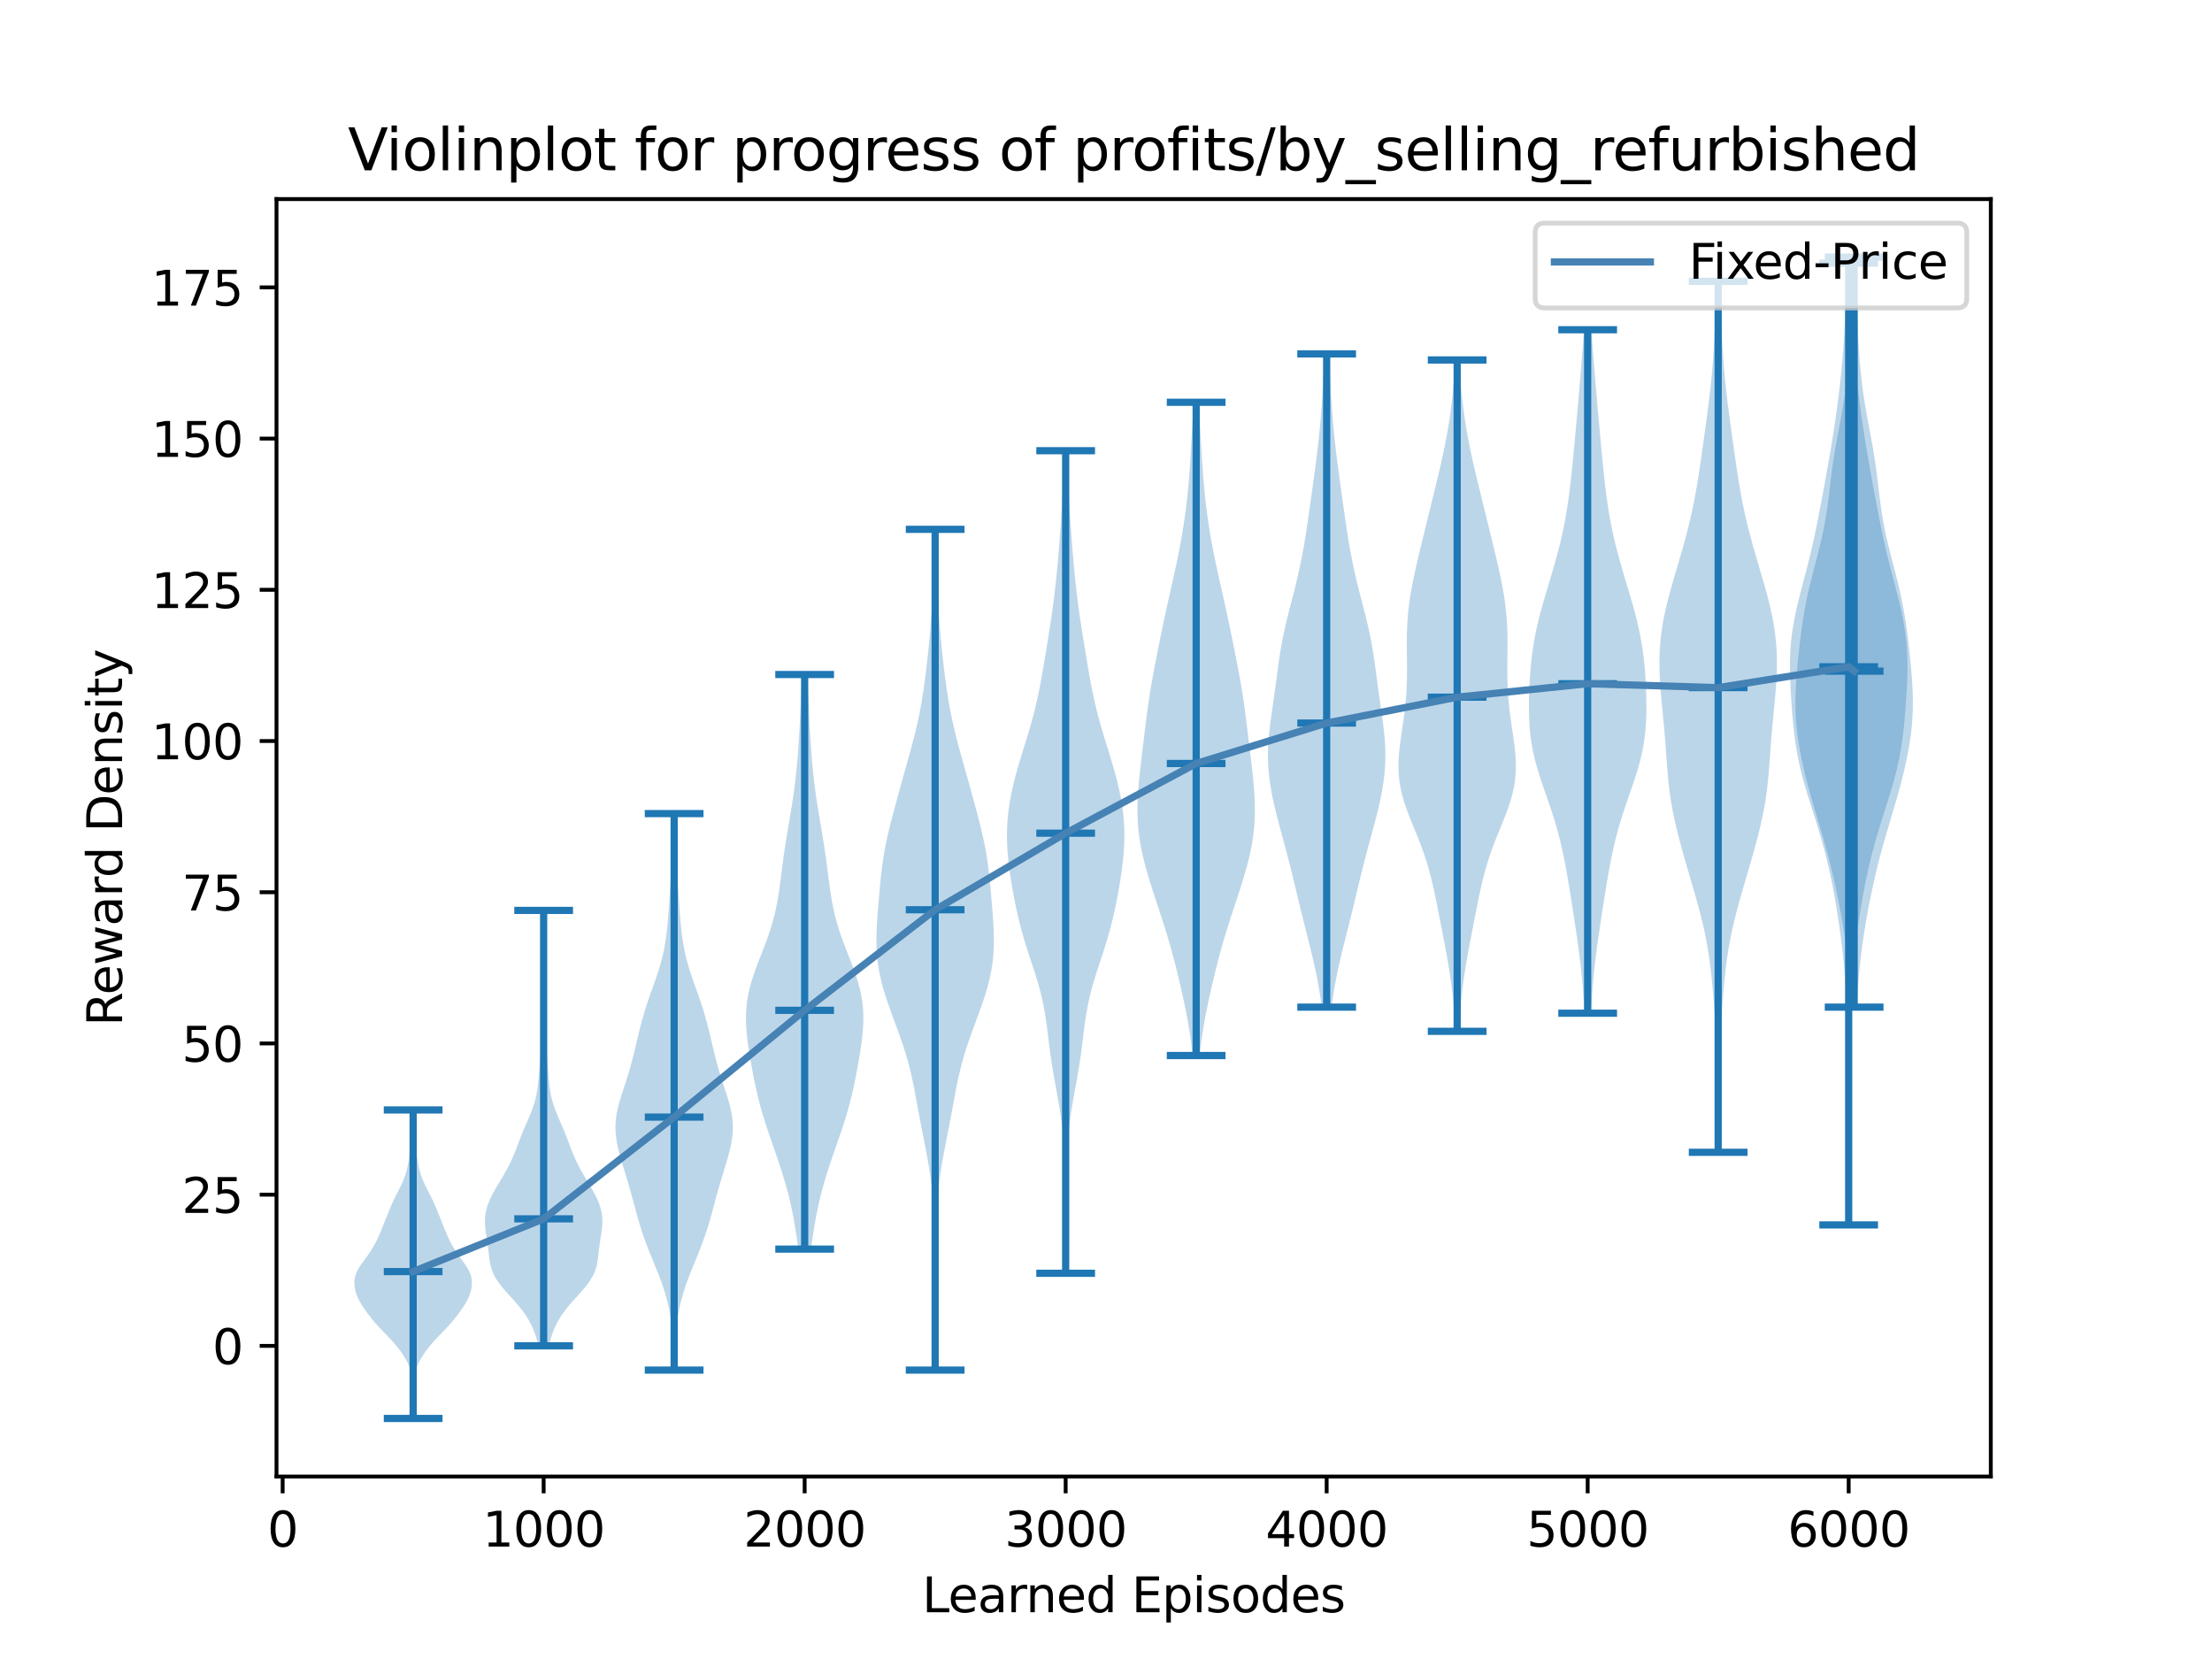 <?xml version="1.0" encoding="utf-8" standalone="no"?>
<!DOCTYPE svg PUBLIC "-//W3C//DTD SVG 1.1//EN"
  "http://www.w3.org/Graphics/SVG/1.1/DTD/svg11.dtd">
<svg xmlns:xlink="http://www.w3.org/1999/xlink" width="460.8pt" height="345.6pt" viewBox="0 0 460.8 345.6" xmlns="http://www.w3.org/2000/svg" version="1.1">
 <defs>
  <style type="text/css">*{stroke-linejoin: round; stroke-linecap: butt}</style>
 </defs>
 <g id="figure_1">
  <g id="patch_1">
   <path d="M 0 345.6 
L 460.8 345.6 
L 460.8 0 
L 0 0 
z
" style="fill: #ffffff"/>
  </g>
  <g id="axes_1">
   <g id="patch_2">
    <path d="M 57.6 307.584 
L 414.72 307.584 
L 414.72 41.472 
L 57.6 41.472 
z
" style="fill: #ffffff"/>
   </g>
   <g id="PolyCollection_1">
    <path d="M 86.214 295.488 
L 85.919 295.488 
L 85.922 294.839 
L 85.931 294.19 
L 85.944 293.541 
L 85.961 292.892 
L 85.979 292.243 
L 85.995 291.593 
L 86.008 290.944 
L 86.016 290.295 
L 86.016 289.646 
L 86.006 288.997 
L 85.98 288.348 
L 85.933 287.699 
L 85.86 287.05 
L 85.753 286.401 
L 85.604 285.752 
L 85.409 285.103 
L 85.164 284.453 
L 84.868 283.804 
L 84.523 283.155 
L 84.134 282.506 
L 83.704 281.857 
L 83.236 281.208 
L 82.733 280.559 
L 82.193 279.91 
L 81.619 279.261 
L 81.015 278.612 
L 80.39 277.963 
L 79.758 277.313 
L 79.136 276.664 
L 78.536 276.015 
L 77.969 275.366 
L 77.434 274.717 
L 76.928 274.068 
L 76.445 273.419 
L 75.983 272.77 
L 75.543 272.121 
L 75.136 271.472 
L 74.774 270.823 
L 74.466 270.173 
L 74.218 269.524 
L 74.031 268.875 
L 73.903 268.226 
L 73.836 267.577 
L 73.833 266.928 
L 73.905 266.279 
L 74.062 265.63 
L 74.311 264.981 
L 74.646 264.332 
L 75.051 263.683 
L 75.505 263.033 
L 75.979 262.384 
L 76.452 261.735 
L 76.905 261.086 
L 77.332 260.437 
L 77.728 259.788 
L 78.095 259.139 
L 78.434 258.49 
L 78.748 257.841 
L 79.039 257.192 
L 79.312 256.543 
L 79.574 255.893 
L 79.831 255.244 
L 80.087 254.595 
L 80.346 253.946 
L 80.607 253.297 
L 80.87 252.648 
L 81.137 251.999 
L 81.409 251.35 
L 81.691 250.701 
L 81.988 250.052 
L 82.3 249.403 
L 82.626 248.753 
L 82.959 248.104 
L 83.289 247.455 
L 83.607 246.806 
L 83.902 246.157 
L 84.168 245.508 
L 84.403 244.859 
L 84.607 244.21 
L 84.781 243.561 
L 84.929 242.912 
L 85.055 242.263 
L 85.164 241.613 
L 85.261 240.964 
L 85.35 240.315 
L 85.433 239.666 
L 85.513 239.017 
L 85.59 238.368 
L 85.663 237.719 
L 85.729 237.07 
L 85.785 236.421 
L 85.831 235.772 
L 85.865 235.123 
L 85.887 234.473 
L 85.899 233.824 
L 85.904 233.175 
L 85.906 232.526 
L 85.907 231.877 
L 85.91 231.228 
L 86.222 231.228 
L 86.222 231.228 
L 86.226 231.877 
L 86.227 232.526 
L 86.228 233.175 
L 86.234 233.824 
L 86.246 234.473 
L 86.268 235.123 
L 86.302 235.772 
L 86.347 236.421 
L 86.404 237.07 
L 86.47 237.719 
L 86.543 238.368 
L 86.62 239.017 
L 86.7 239.666 
L 86.783 240.315 
L 86.872 240.964 
L 86.969 241.613 
L 87.078 242.263 
L 87.204 242.912 
L 87.352 243.561 
L 87.526 244.21 
L 87.729 244.859 
L 87.964 245.508 
L 88.231 246.157 
L 88.526 246.806 
L 88.843 247.455 
L 89.174 248.104 
L 89.507 248.753 
L 89.833 249.403 
L 90.145 250.052 
L 90.441 250.701 
L 90.724 251.35 
L 90.996 251.999 
L 91.262 252.648 
L 91.526 253.297 
L 91.787 253.946 
L 92.046 254.595 
L 92.302 255.244 
L 92.559 255.893 
L 92.821 256.543 
L 93.094 257.192 
L 93.385 257.841 
L 93.699 258.49 
L 94.038 259.139 
L 94.405 259.788 
L 94.801 260.437 
L 95.228 261.086 
L 95.681 261.735 
L 96.153 262.384 
L 96.628 263.033 
L 97.081 263.683 
L 97.487 264.332 
L 97.822 264.981 
L 98.07 265.63 
L 98.228 266.279 
L 98.3 266.928 
L 98.297 267.577 
L 98.229 268.226 
L 98.102 268.875 
L 97.915 269.524 
L 97.667 270.173 
L 97.359 270.823 
L 96.997 271.472 
L 96.59 272.121 
L 96.15 272.77 
L 95.688 273.419 
L 95.205 274.068 
L 94.699 274.717 
L 94.164 275.366 
L 93.597 276.015 
L 92.997 276.664 
L 92.375 277.313 
L 91.743 277.963 
L 91.118 278.612 
L 90.514 279.261 
L 89.94 279.91 
L 89.4 280.559 
L 88.897 281.208 
L 88.429 281.857 
L 87.999 282.506 
L 87.61 283.155 
L 87.265 283.804 
L 86.969 284.453 
L 86.723 285.103 
L 86.528 285.752 
L 86.38 286.401 
L 86.273 287.05 
L 86.199 287.699 
L 86.153 288.348 
L 86.127 288.997 
L 86.116 289.646 
L 86.116 290.295 
L 86.124 290.944 
L 86.138 291.593 
L 86.154 292.243 
L 86.172 292.892 
L 86.188 293.541 
L 86.202 294.19 
L 86.211 294.839 
L 86.214 295.488 
z
" clip-path="url(#p21ffde0d42)" style="fill: #1f77b4; fill-opacity: 0.3"/>
   </g>
   <g id="PolyCollection_2">
    <path d="M 114.337 280.368 
L 112.168 280.368 
L 111.941 279.452 
L 111.677 278.535 
L 111.367 277.619 
L 111.002 276.703 
L 110.572 275.786 
L 110.071 274.87 
L 109.492 273.953 
L 108.837 273.037 
L 108.11 272.121 
L 107.326 271.204 
L 106.505 270.288 
L 105.676 269.372 
L 104.873 268.455 
L 104.132 267.539 
L 103.485 266.623 
L 102.953 265.706 
L 102.546 264.79 
L 102.255 263.873 
L 102.059 262.957 
L 101.925 262.041 
L 101.821 261.124 
L 101.719 260.208 
L 101.602 259.292 
L 101.465 258.375 
L 101.319 257.459 
L 101.181 256.543 
L 101.074 255.626 
L 101.019 254.71 
L 101.034 253.793 
L 101.131 252.877 
L 101.316 251.961 
L 101.588 251.044 
L 101.942 250.128 
L 102.367 249.212 
L 102.85 248.295 
L 103.373 247.379 
L 103.919 246.463 
L 104.469 245.546 
L 105.008 244.63 
L 105.524 243.713 
L 106.009 242.797 
L 106.457 241.881 
L 106.871 240.964 
L 107.254 240.048 
L 107.614 239.132 
L 107.963 238.215 
L 108.311 237.299 
L 108.669 236.383 
L 109.04 235.466 
L 109.428 234.55 
L 109.825 233.633 
L 110.221 232.717 
L 110.603 231.801 
L 110.954 230.884 
L 111.264 229.968 
L 111.524 229.052 
L 111.735 228.135 
L 111.898 227.219 
L 112.025 226.303 
L 112.125 225.386 
L 112.208 224.47 
L 112.284 223.553 
L 112.359 222.637 
L 112.436 221.721 
L 112.515 220.804 
L 112.595 219.888 
L 112.673 218.972 
L 112.746 218.055 
L 112.812 217.139 
L 112.869 216.223 
L 112.918 215.306 
L 112.959 214.39 
L 112.994 213.473 
L 113.025 212.557 
L 113.053 211.641 
L 113.08 210.724 
L 113.107 209.808 
L 113.132 208.892 
L 113.157 207.975 
L 113.179 207.059 
L 113.198 206.143 
L 113.214 205.226 
L 113.226 204.31 
L 113.235 203.393 
L 113.241 202.477 
L 113.243 201.561 
L 113.244 200.644 
L 113.242 199.728 
L 113.237 198.812 
L 113.229 197.895 
L 113.218 196.979 
L 113.204 196.063 
L 113.187 195.146 
L 113.168 194.23 
L 113.148 193.313 
L 113.13 192.397 
L 113.115 191.481 
L 113.105 190.564 
L 113.101 189.648 
L 113.403 189.648 
L 113.403 189.648 
L 113.4 190.564 
L 113.39 191.481 
L 113.375 192.397 
L 113.356 193.313 
L 113.337 194.23 
L 113.318 195.146 
L 113.301 196.063 
L 113.287 196.979 
L 113.276 197.895 
L 113.268 198.812 
L 113.263 199.728 
L 113.261 200.644 
L 113.261 201.561 
L 113.264 202.477 
L 113.27 203.393 
L 113.278 204.31 
L 113.291 205.226 
L 113.306 206.143 
L 113.325 207.059 
L 113.348 207.975 
L 113.372 208.892 
L 113.398 209.808 
L 113.425 210.724 
L 113.452 211.641 
L 113.48 212.557 
L 113.51 213.473 
L 113.545 214.39 
L 113.586 215.306 
L 113.635 216.223 
L 113.693 217.139 
L 113.759 218.055 
L 113.832 218.972 
L 113.91 219.888 
L 113.989 220.804 
L 114.068 221.721 
L 114.145 222.637 
L 114.22 223.553 
L 114.297 224.47 
L 114.38 225.386 
L 114.48 226.303 
L 114.606 227.219 
L 114.77 228.135 
L 114.98 229.052 
L 115.241 229.968 
L 115.551 230.884 
L 115.902 231.801 
L 116.283 232.717 
L 116.68 233.633 
L 117.077 234.55 
L 117.464 235.466 
L 117.836 236.383 
L 118.193 237.299 
L 118.541 238.215 
L 118.89 239.132 
L 119.251 240.048 
L 119.634 240.964 
L 120.047 241.881 
L 120.496 242.797 
L 120.98 243.713 
L 121.496 244.63 
L 122.036 245.546 
L 122.586 246.463 
L 123.131 247.379 
L 123.655 248.295 
L 124.137 249.212 
L 124.562 250.128 
L 124.916 251.044 
L 125.188 251.961 
L 125.373 252.877 
L 125.471 253.793 
L 125.486 254.71 
L 125.431 255.626 
L 125.324 256.543 
L 125.186 257.459 
L 125.039 258.375 
L 124.903 259.292 
L 124.786 260.208 
L 124.683 261.124 
L 124.58 262.041 
L 124.446 262.957 
L 124.249 263.873 
L 123.959 264.79 
L 123.551 265.706 
L 123.02 266.623 
L 122.372 267.539 
L 121.631 268.455 
L 120.828 269.372 
L 120 270.288 
L 119.179 271.204 
L 118.394 272.121 
L 117.668 273.037 
L 117.013 273.953 
L 116.434 274.87 
L 115.933 275.786 
L 115.503 276.703 
L 115.138 277.619 
L 114.828 278.535 
L 114.564 279.452 
L 114.337 280.368 
z
" clip-path="url(#p21ffde0d42)" style="fill: #1f77b4; fill-opacity: 0.3"/>
   </g>
   <g id="PolyCollection_3">
    <path d="M 140.609 285.408 
L 140.268 285.408 
L 140.257 284.237 
L 140.243 283.066 
L 140.225 281.895 
L 140.197 280.724 
L 140.156 279.553 
L 140.095 278.383 
L 140.011 277.212 
L 139.898 276.041 
L 139.751 274.87 
L 139.568 273.699 
L 139.345 272.528 
L 139.081 271.357 
L 138.776 270.186 
L 138.431 269.015 
L 138.048 267.844 
L 137.631 266.673 
L 137.187 265.503 
L 136.721 264.332 
L 136.244 263.161 
L 135.763 261.99 
L 135.288 260.819 
L 134.827 259.648 
L 134.387 258.477 
L 133.973 257.306 
L 133.586 256.135 
L 133.224 254.964 
L 132.884 253.793 
L 132.559 252.623 
L 132.243 251.452 
L 131.928 250.281 
L 131.609 249.11 
L 131.282 247.939 
L 130.945 246.768 
L 130.599 245.597 
L 130.245 244.426 
L 129.888 243.255 
L 129.536 242.084 
L 129.199 240.913 
L 128.888 239.743 
L 128.619 238.572 
L 128.407 237.401 
L 128.265 236.23 
L 128.205 235.059 
L 128.233 233.888 
L 128.35 232.717 
L 128.549 231.546 
L 128.819 230.375 
L 129.143 229.204 
L 129.504 228.033 
L 129.883 226.863 
L 130.266 225.692 
L 130.64 224.521 
L 130.998 223.35 
L 131.337 222.179 
L 131.656 221.008 
L 131.957 219.837 
L 132.245 218.666 
L 132.525 217.495 
L 132.803 216.324 
L 133.083 215.153 
L 133.373 213.983 
L 133.678 212.812 
L 134.003 211.641 
L 134.351 210.47 
L 134.722 209.299 
L 135.115 208.128 
L 135.524 206.957 
L 135.942 205.786 
L 136.359 204.615 
L 136.765 203.444 
L 137.152 202.273 
L 137.51 201.103 
L 137.834 199.932 
L 138.119 198.761 
L 138.366 197.59 
L 138.576 196.419 
L 138.751 195.248 
L 138.899 194.077 
L 139.023 192.906 
L 139.129 191.735 
L 139.224 190.564 
L 139.311 189.393 
L 139.394 188.223 
L 139.473 187.052 
L 139.549 185.881 
L 139.621 184.71 
L 139.688 183.539 
L 139.75 182.368 
L 139.804 181.197 
L 139.852 180.026 
L 139.892 178.855 
L 139.927 177.684 
L 139.957 176.513 
L 139.985 175.343 
L 140.011 174.172 
L 140.038 173.001 
L 140.067 171.83 
L 140.098 170.659 
L 140.13 169.488 
L 140.746 169.488 
L 140.746 169.488 
L 140.779 170.659 
L 140.81 171.83 
L 140.838 173.001 
L 140.865 174.172 
L 140.892 175.343 
L 140.919 176.513 
L 140.95 177.684 
L 140.984 178.855 
L 141.025 180.026 
L 141.072 181.197 
L 141.127 182.368 
L 141.188 183.539 
L 141.256 184.71 
L 141.328 185.881 
L 141.404 187.052 
L 141.483 188.223 
L 141.565 189.393 
L 141.652 190.564 
L 141.747 191.735 
L 141.854 192.906 
L 141.978 194.077 
L 142.125 195.248 
L 142.301 196.419 
L 142.51 197.59 
L 142.757 198.761 
L 143.043 199.932 
L 143.367 201.103 
L 143.725 202.273 
L 144.111 203.444 
L 144.518 204.615 
L 144.935 205.786 
L 145.353 206.957 
L 145.762 208.128 
L 146.154 209.299 
L 146.526 210.47 
L 146.873 211.641 
L 147.198 212.812 
L 147.503 213.983 
L 147.793 215.153 
L 148.074 216.324 
L 148.351 217.495 
L 148.631 218.666 
L 148.919 219.837 
L 149.221 221.008 
L 149.54 222.179 
L 149.879 223.35 
L 150.237 224.521 
L 150.611 225.692 
L 150.994 226.863 
L 151.373 228.033 
L 151.734 229.204 
L 152.058 230.375 
L 152.328 231.546 
L 152.527 232.717 
L 152.644 233.888 
L 152.672 235.059 
L 152.612 236.23 
L 152.47 237.401 
L 152.257 238.572 
L 151.988 239.743 
L 151.678 240.913 
L 151.34 242.084 
L 150.988 243.255 
L 150.632 244.426 
L 150.278 245.597 
L 149.931 246.768 
L 149.594 247.939 
L 149.268 249.11 
L 148.949 250.281 
L 148.634 251.452 
L 148.318 252.623 
L 147.993 253.793 
L 147.652 254.964 
L 147.291 256.135 
L 146.904 257.306 
L 146.489 258.477 
L 146.05 259.648 
L 145.589 260.819 
L 145.114 261.99 
L 144.633 263.161 
L 144.155 264.332 
L 143.69 265.503 
L 143.245 266.673 
L 142.829 267.844 
L 142.446 269.015 
L 142.1 270.186 
L 141.795 271.357 
L 141.532 272.528 
L 141.309 273.699 
L 141.126 274.87 
L 140.979 276.041 
L 140.866 277.212 
L 140.781 278.383 
L 140.721 279.553 
L 140.679 280.724 
L 140.652 281.895 
L 140.633 283.066 
L 140.62 284.237 
L 140.609 285.408 
z
" clip-path="url(#p21ffde0d42)" style="fill: #1f77b4; fill-opacity: 0.3"/>
   </g>
   <g id="PolyCollection_4">
    <path d="M 168.935 260.208 
L 166.313 260.208 
L 166.147 258.999 
L 165.972 257.79 
L 165.787 256.581 
L 165.591 255.372 
L 165.38 254.163 
L 165.153 252.953 
L 164.907 251.744 
L 164.641 250.535 
L 164.353 249.326 
L 164.044 248.117 
L 163.713 246.908 
L 163.362 245.699 
L 162.992 244.49 
L 162.606 243.281 
L 162.205 242.072 
L 161.794 240.863 
L 161.376 239.653 
L 160.955 238.444 
L 160.535 237.235 
L 160.12 236.026 
L 159.715 234.817 
L 159.324 233.608 
L 158.951 232.399 
L 158.598 231.19 
L 158.267 229.981 
L 157.958 228.772 
L 157.669 227.563 
L 157.399 226.353 
L 157.145 225.144 
L 156.904 223.935 
L 156.675 222.726 
L 156.456 221.517 
L 156.247 220.308 
L 156.05 219.099 
L 155.868 217.89 
L 155.707 216.681 
L 155.571 215.472 
L 155.468 214.263 
L 155.406 213.053 
L 155.391 211.844 
L 155.429 210.635 
L 155.525 209.426 
L 155.682 208.217 
L 155.9 207.008 
L 156.177 205.799 
L 156.508 204.59 
L 156.887 203.381 
L 157.306 202.172 
L 157.754 200.963 
L 158.22 199.753 
L 158.693 198.544 
L 159.163 197.335 
L 159.619 196.126 
L 160.052 194.917 
L 160.457 193.708 
L 160.828 192.499 
L 161.162 191.29 
L 161.46 190.081 
L 161.723 188.872 
L 161.954 187.663 
L 162.158 186.453 
L 162.341 185.244 
L 162.508 184.035 
L 162.666 182.826 
L 162.819 181.617 
L 162.974 180.408 
L 163.133 179.199 
L 163.3 177.99 
L 163.476 176.781 
L 163.662 175.572 
L 163.856 174.363 
L 164.057 173.153 
L 164.262 171.944 
L 164.469 170.735 
L 164.673 169.526 
L 164.872 168.317 
L 165.064 167.108 
L 165.245 165.899 
L 165.415 164.69 
L 165.572 163.481 
L 165.716 162.272 
L 165.848 161.063 
L 165.969 159.853 
L 166.079 158.644 
L 166.18 157.435 
L 166.272 156.226 
L 166.357 155.017 
L 166.435 153.808 
L 166.507 152.599 
L 166.574 151.39 
L 166.637 150.181 
L 166.697 148.972 
L 166.755 147.763 
L 166.812 146.553 
L 166.868 145.344 
L 166.924 144.135 
L 166.981 142.926 
L 167.039 141.717 
L 167.097 140.508 
L 168.152 140.508 
L 168.152 140.508 
L 168.21 141.717 
L 168.268 142.926 
L 168.325 144.135 
L 168.381 145.344 
L 168.437 146.553 
L 168.493 147.763 
L 168.551 148.972 
L 168.611 150.181 
L 168.674 151.39 
L 168.742 152.599 
L 168.814 153.808 
L 168.892 155.017 
L 168.976 156.226 
L 169.069 157.435 
L 169.169 158.644 
L 169.279 159.853 
L 169.4 161.063 
L 169.532 162.272 
L 169.677 163.481 
L 169.834 164.69 
L 170.004 165.899 
L 170.185 167.108 
L 170.376 168.317 
L 170.575 169.526 
L 170.78 170.735 
L 170.986 171.944 
L 171.192 173.153 
L 171.393 174.363 
L 171.587 175.572 
L 171.772 176.781 
L 171.948 177.99 
L 172.115 179.199 
L 172.275 180.408 
L 172.429 181.617 
L 172.583 182.826 
L 172.74 184.035 
L 172.908 185.244 
L 173.09 186.453 
L 173.294 187.663 
L 173.525 188.872 
L 173.788 190.081 
L 174.086 191.29 
L 174.421 192.499 
L 174.791 193.708 
L 175.196 194.917 
L 175.63 196.126 
L 176.086 197.335 
L 176.555 198.544 
L 177.028 199.753 
L 177.495 200.963 
L 177.942 202.172 
L 178.361 203.381 
L 178.74 204.59 
L 179.072 205.799 
L 179.349 207.008 
L 179.567 208.217 
L 179.724 209.426 
L 179.82 210.635 
L 179.858 211.844 
L 179.843 213.053 
L 179.78 214.263 
L 179.678 215.472 
L 179.542 216.681 
L 179.38 217.89 
L 179.198 219.099 
L 179.001 220.308 
L 178.792 221.517 
L 178.573 222.726 
L 178.344 223.935 
L 178.104 225.144 
L 177.85 226.353 
L 177.58 227.563 
L 177.291 228.772 
L 176.981 229.981 
L 176.65 231.19 
L 176.297 232.399 
L 175.924 233.608 
L 175.533 234.817 
L 175.129 236.026 
L 174.714 237.235 
L 174.294 238.444 
L 173.872 239.653 
L 173.454 240.863 
L 173.043 242.072 
L 172.643 243.281 
L 172.256 244.49 
L 171.886 245.699 
L 171.535 246.908 
L 171.204 248.117 
L 170.895 249.326 
L 170.608 250.535 
L 170.342 251.744 
L 170.096 252.953 
L 169.869 254.163 
L 169.658 255.372 
L 169.461 256.581 
L 169.276 257.79 
L 169.101 258.999 
L 168.935 260.208 
z
" clip-path="url(#p21ffde0d42)" style="fill: #1f77b4; fill-opacity: 0.3"/>
   </g>
   <g id="PolyCollection_5">
    <path d="M 194.962 285.408 
L 194.658 285.408 
L 194.661 283.639 
L 194.671 281.87 
L 194.686 280.101 
L 194.704 278.332 
L 194.724 276.563 
L 194.743 274.793 
L 194.76 273.024 
L 194.773 271.255 
L 194.783 269.486 
L 194.79 267.717 
L 194.792 265.948 
L 194.789 264.179 
L 194.781 262.41 
L 194.765 260.641 
L 194.741 258.872 
L 194.704 257.103 
L 194.651 255.333 
L 194.579 253.564 
L 194.481 251.795 
L 194.354 250.026 
L 194.194 248.257 
L 193.996 246.488 
L 193.76 244.719 
L 193.488 242.95 
L 193.183 241.181 
L 192.853 239.412 
L 192.508 237.643 
L 192.157 235.873 
L 191.811 234.104 
L 191.474 232.335 
L 191.145 230.566 
L 190.82 228.797 
L 190.487 227.028 
L 190.132 225.259 
L 189.741 223.49 
L 189.301 221.721 
L 188.806 219.952 
L 188.256 218.183 
L 187.658 216.413 
L 187.024 214.644 
L 186.371 212.875 
L 185.717 211.106 
L 185.084 209.337 
L 184.49 207.568 
L 183.956 205.799 
L 183.496 204.03 
L 183.124 202.261 
L 182.848 200.492 
L 182.669 198.723 
L 182.583 196.953 
L 182.577 195.184 
L 182.635 193.415 
L 182.738 191.646 
L 182.868 189.877 
L 183.012 188.108 
L 183.163 186.339 
L 183.321 184.57 
L 183.493 182.801 
L 183.692 181.032 
L 183.929 179.263 
L 184.214 177.493 
L 184.55 175.724 
L 184.934 173.955 
L 185.356 172.186 
L 185.806 170.417 
L 186.274 168.648 
L 186.751 166.879 
L 187.234 165.11 
L 187.722 163.341 
L 188.215 161.572 
L 188.712 159.803 
L 189.21 158.033 
L 189.701 156.264 
L 190.176 154.495 
L 190.626 152.726 
L 191.044 150.957 
L 191.426 149.188 
L 191.77 147.419 
L 192.079 145.65 
L 192.357 143.881 
L 192.608 142.112 
L 192.839 140.343 
L 193.053 138.573 
L 193.252 136.804 
L 193.437 135.035 
L 193.609 133.266 
L 193.767 131.497 
L 193.909 129.728 
L 194.035 127.959 
L 194.143 126.19 
L 194.231 124.421 
L 194.301 122.652 
L 194.353 120.883 
L 194.39 119.113 
L 194.416 117.344 
L 194.435 115.575 
L 194.452 113.806 
L 194.471 112.037 
L 194.494 110.268 
L 195.126 110.268 
L 195.126 110.268 
L 195.15 112.037 
L 195.169 113.806 
L 195.186 115.575 
L 195.204 117.344 
L 195.23 119.113 
L 195.267 120.883 
L 195.319 122.652 
L 195.389 124.421 
L 195.478 126.19 
L 195.585 127.959 
L 195.711 129.728 
L 195.853 131.497 
L 196.011 133.266 
L 196.183 135.035 
L 196.368 136.804 
L 196.567 138.573 
L 196.781 140.343 
L 197.012 142.112 
L 197.264 143.881 
L 197.541 145.65 
L 197.85 147.419 
L 198.194 149.188 
L 198.576 150.957 
L 198.994 152.726 
L 199.445 154.495 
L 199.92 156.264 
L 200.41 158.033 
L 200.908 159.803 
L 201.405 161.572 
L 201.899 163.341 
L 202.387 165.11 
L 202.87 166.879 
L 203.347 168.648 
L 203.814 170.417 
L 204.264 172.186 
L 204.686 173.955 
L 205.07 175.724 
L 205.406 177.493 
L 205.691 179.263 
L 205.929 181.032 
L 206.127 182.801 
L 206.3 184.57 
L 206.457 186.339 
L 206.608 188.108 
L 206.752 189.877 
L 206.883 191.646 
L 206.986 193.415 
L 207.044 195.184 
L 207.038 196.953 
L 206.951 198.723 
L 206.772 200.492 
L 206.496 202.261 
L 206.124 204.03 
L 205.665 205.799 
L 205.13 207.568 
L 204.537 209.337 
L 203.903 211.106 
L 203.25 212.875 
L 202.597 214.644 
L 201.962 216.413 
L 201.364 218.183 
L 200.815 219.952 
L 200.32 221.721 
L 199.88 223.49 
L 199.488 225.259 
L 199.133 227.028 
L 198.8 228.797 
L 198.475 230.566 
L 198.147 232.335 
L 197.809 234.104 
L 197.463 235.873 
L 197.113 237.643 
L 196.768 239.412 
L 196.438 241.181 
L 196.133 242.95 
L 195.86 244.719 
L 195.624 246.488 
L 195.427 248.257 
L 195.266 250.026 
L 195.139 251.795 
L 195.042 253.564 
L 194.969 255.333 
L 194.916 257.103 
L 194.88 258.872 
L 194.855 260.641 
L 194.84 262.41 
L 194.831 264.179 
L 194.829 265.948 
L 194.831 267.717 
L 194.837 269.486 
L 194.847 271.255 
L 194.861 273.024 
L 194.878 274.793 
L 194.897 276.563 
L 194.916 278.332 
L 194.934 280.101 
L 194.949 281.87 
L 194.959 283.639 
L 194.962 285.408 
z
" clip-path="url(#p21ffde0d42)" style="fill: #1f77b4; fill-opacity: 0.3"/>
   </g>
   <g id="PolyCollection_6">
    <path d="M 222.142 265.248 
L 221.851 265.248 
L 221.853 263.517 
L 221.861 261.786 
L 221.874 260.055 
L 221.889 258.324 
L 221.905 256.593 
L 221.92 254.863 
L 221.933 253.132 
L 221.941 251.401 
L 221.943 249.67 
L 221.937 247.939 
L 221.92 246.208 
L 221.89 244.477 
L 221.842 242.746 
L 221.773 241.015 
L 221.677 239.284 
L 221.55 237.553 
L 221.388 235.823 
L 221.189 234.092 
L 220.953 232.361 
L 220.684 230.63 
L 220.389 228.899 
L 220.077 227.168 
L 219.761 225.437 
L 219.454 223.706 
L 219.166 221.975 
L 218.903 220.244 
L 218.667 218.513 
L 218.45 216.783 
L 218.24 215.052 
L 218.018 213.321 
L 217.766 211.59 
L 217.467 209.859 
L 217.107 208.128 
L 216.683 206.397 
L 216.199 204.666 
L 215.667 202.935 
L 215.105 201.204 
L 214.532 199.473 
L 213.969 197.743 
L 213.431 196.012 
L 212.93 194.281 
L 212.469 192.55 
L 212.049 190.819 
L 211.666 189.088 
L 211.314 187.357 
L 210.991 185.626 
L 210.694 183.895 
L 210.426 182.164 
L 210.192 180.433 
L 210 178.703 
L 209.858 176.972 
L 209.777 175.241 
L 209.762 173.51 
L 209.821 171.779 
L 209.953 170.048 
L 210.159 168.317 
L 210.434 166.586 
L 210.773 164.855 
L 211.169 163.124 
L 211.614 161.393 
L 212.1 159.663 
L 212.615 157.932 
L 213.147 156.201 
L 213.685 154.47 
L 214.213 152.739 
L 214.721 151.008 
L 215.199 149.277 
L 215.64 147.546 
L 216.044 145.815 
L 216.412 144.084 
L 216.751 142.353 
L 217.066 140.623 
L 217.366 138.892 
L 217.657 137.161 
L 217.942 135.43 
L 218.224 133.699 
L 218.501 131.968 
L 218.771 130.237 
L 219.031 128.506 
L 219.277 126.775 
L 219.508 125.044 
L 219.721 123.313 
L 219.917 121.583 
L 220.097 119.852 
L 220.263 118.121 
L 220.417 116.39 
L 220.561 114.659 
L 220.696 112.928 
L 220.825 111.197 
L 220.947 109.466 
L 221.063 107.735 
L 221.173 106.004 
L 221.275 104.273 
L 221.369 102.543 
L 221.454 100.812 
L 221.53 99.081 
L 221.597 97.35 
L 221.656 95.619 
L 221.707 93.888 
L 222.285 93.888 
L 222.285 93.888 
L 222.337 95.619 
L 222.395 97.35 
L 222.462 99.081 
L 222.538 100.812 
L 222.623 102.543 
L 222.717 104.273 
L 222.819 106.004 
L 222.929 107.735 
L 223.045 109.466 
L 223.167 111.197 
L 223.296 112.928 
L 223.431 114.659 
L 223.575 116.39 
L 223.729 118.121 
L 223.895 119.852 
L 224.075 121.583 
L 224.271 123.313 
L 224.485 125.044 
L 224.715 126.775 
L 224.961 128.506 
L 225.221 130.237 
L 225.491 131.968 
L 225.768 133.699 
L 226.05 135.43 
L 226.335 137.161 
L 226.626 138.892 
L 226.926 140.623 
L 227.242 142.353 
L 227.58 144.084 
L 227.948 145.815 
L 228.352 147.546 
L 228.793 149.277 
L 229.271 151.008 
L 229.779 152.739 
L 230.308 154.47 
L 230.845 156.201 
L 231.378 157.932 
L 231.893 159.663 
L 232.378 161.393 
L 232.824 163.124 
L 233.22 164.855 
L 233.558 166.586 
L 233.833 168.317 
L 234.039 170.048 
L 234.172 171.779 
L 234.23 173.51 
L 234.216 175.241 
L 234.134 176.972 
L 233.992 178.703 
L 233.8 180.433 
L 233.566 182.164 
L 233.298 183.895 
L 233.001 185.626 
L 232.678 187.357 
L 232.326 189.088 
L 231.943 190.819 
L 231.523 192.55 
L 231.062 194.281 
L 230.561 196.012 
L 230.023 197.743 
L 229.46 199.473 
L 228.888 201.204 
L 228.325 202.935 
L 227.793 204.666 
L 227.309 206.397 
L 226.885 208.128 
L 226.525 209.859 
L 226.226 211.59 
L 225.974 213.321 
L 225.752 215.052 
L 225.542 216.783 
L 225.325 218.513 
L 225.089 220.244 
L 224.827 221.975 
L 224.539 223.706 
L 224.231 225.437 
L 223.915 227.168 
L 223.604 228.899 
L 223.308 230.63 
L 223.039 232.361 
L 222.803 234.092 
L 222.604 235.823 
L 222.442 237.553 
L 222.316 239.284 
L 222.22 241.015 
L 222.15 242.746 
L 222.102 244.477 
L 222.072 246.208 
L 222.055 247.939 
L 222.049 249.67 
L 222.051 251.401 
L 222.059 253.132 
L 222.072 254.863 
L 222.087 256.593 
L 222.104 258.324 
L 222.119 260.055 
L 222.131 261.786 
L 222.139 263.517 
L 222.142 265.248 
z
" clip-path="url(#p21ffde0d42)" style="fill: #1f77b4; fill-opacity: 0.3"/>
   </g>
   <g id="PolyCollection_7">
    <path d="M 249.921 219.888 
L 248.443 219.888 
L 248.297 218.513 
L 248.129 217.139 
L 247.94 215.764 
L 247.729 214.39 
L 247.497 213.015 
L 247.245 211.641 
L 246.975 210.266 
L 246.69 208.892 
L 246.392 207.517 
L 246.084 206.143 
L 245.765 204.768 
L 245.438 203.393 
L 245.102 202.019 
L 244.755 200.644 
L 244.396 199.27 
L 244.024 197.895 
L 243.637 196.521 
L 243.234 195.146 
L 242.816 193.772 
L 242.384 192.397 
L 241.941 191.023 
L 241.49 189.648 
L 241.036 188.273 
L 240.582 186.899 
L 240.133 185.524 
L 239.695 184.15 
L 239.272 182.775 
L 238.871 181.401 
L 238.495 180.026 
L 238.152 178.652 
L 237.845 177.277 
L 237.579 175.903 
L 237.358 174.528 
L 237.184 173.153 
L 237.059 171.779 
L 236.981 170.404 
L 236.948 169.03 
L 236.958 167.655 
L 237.005 166.281 
L 237.085 164.906 
L 237.192 163.532 
L 237.321 162.157 
L 237.465 160.783 
L 237.621 159.408 
L 237.783 158.033 
L 237.949 156.659 
L 238.115 155.284 
L 238.282 153.91 
L 238.448 152.535 
L 238.616 151.161 
L 238.788 149.786 
L 238.967 148.412 
L 239.155 147.037 
L 239.355 145.663 
L 239.569 144.288 
L 239.795 142.913 
L 240.035 141.539 
L 240.285 140.164 
L 240.545 138.79 
L 240.81 137.415 
L 241.081 136.041 
L 241.354 134.666 
L 241.631 133.292 
L 241.91 131.917 
L 242.194 130.543 
L 242.483 129.168 
L 242.777 127.793 
L 243.077 126.419 
L 243.383 125.044 
L 243.692 123.67 
L 244.002 122.295 
L 244.311 120.921 
L 244.617 119.546 
L 244.917 118.172 
L 245.208 116.797 
L 245.488 115.423 
L 245.756 114.048 
L 246.011 112.673 
L 246.252 111.299 
L 246.479 109.924 
L 246.69 108.55 
L 246.886 107.175 
L 247.066 105.801 
L 247.23 104.426 
L 247.379 103.052 
L 247.514 101.677 
L 247.635 100.303 
L 247.745 98.928 
L 247.845 97.553 
L 247.937 96.179 
L 248.023 94.804 
L 248.105 93.43 
L 248.186 92.055 
L 248.265 90.681 
L 248.343 89.306 
L 248.421 87.932 
L 248.498 86.557 
L 248.574 85.183 
L 248.648 83.808 
L 249.717 83.808 
L 249.717 83.808 
L 249.79 85.183 
L 249.866 86.557 
L 249.943 87.932 
L 250.021 89.306 
L 250.099 90.681 
L 250.178 92.055 
L 250.259 93.43 
L 250.341 94.804 
L 250.427 96.179 
L 250.519 97.553 
L 250.619 98.928 
L 250.729 100.303 
L 250.85 101.677 
L 250.985 103.052 
L 251.134 104.426 
L 251.298 105.801 
L 251.478 107.175 
L 251.674 108.55 
L 251.885 109.924 
L 252.112 111.299 
L 252.353 112.673 
L 252.608 114.048 
L 252.876 115.423 
L 253.157 116.797 
L 253.447 118.172 
L 253.747 119.546 
L 254.053 120.921 
L 254.362 122.295 
L 254.673 123.67 
L 254.981 125.044 
L 255.287 126.419 
L 255.587 127.793 
L 255.881 129.168 
L 256.17 130.543 
L 256.454 131.917 
L 256.734 133.292 
L 257.01 134.666 
L 257.283 136.041 
L 257.554 137.415 
L 257.819 138.79 
L 258.079 140.164 
L 258.329 141.539 
L 258.569 142.913 
L 258.796 144.288 
L 259.009 145.663 
L 259.209 147.037 
L 259.397 148.412 
L 259.576 149.786 
L 259.748 151.161 
L 259.916 152.535 
L 260.083 153.91 
L 260.249 155.284 
L 260.416 156.659 
L 260.581 158.033 
L 260.744 159.408 
L 260.899 160.783 
L 261.044 162.157 
L 261.172 163.532 
L 261.279 164.906 
L 261.359 166.281 
L 261.406 167.655 
L 261.416 169.03 
L 261.383 170.404 
L 261.305 171.779 
L 261.18 173.153 
L 261.006 174.528 
L 260.785 175.903 
L 260.519 177.277 
L 260.213 178.652 
L 259.869 180.026 
L 259.493 181.401 
L 259.092 182.775 
L 258.669 184.15 
L 258.231 185.524 
L 257.782 186.899 
L 257.328 188.273 
L 256.874 189.648 
L 256.423 191.023 
L 255.98 192.397 
L 255.548 193.772 
L 255.13 195.146 
L 254.727 196.521 
L 254.34 197.895 
L 253.968 199.27 
L 253.609 200.644 
L 253.262 202.019 
L 252.926 203.393 
L 252.599 204.768 
L 252.281 206.143 
L 251.972 207.517 
L 251.674 208.892 
L 251.389 210.266 
L 251.119 211.641 
L 250.868 213.015 
L 250.635 214.39 
L 250.424 215.764 
L 250.235 217.139 
L 250.067 218.513 
L 249.921 219.888 
z
" clip-path="url(#p21ffde0d42)" style="fill: #1f77b4; fill-opacity: 0.3"/>
   </g>
   <g id="PolyCollection_8">
    <path d="M 277.385 209.808 
L 275.351 209.808 
L 275.165 208.433 
L 274.958 207.059 
L 274.729 205.684 
L 274.479 204.31 
L 274.208 202.935 
L 273.918 201.561 
L 273.61 200.186 
L 273.287 198.812 
L 272.952 197.437 
L 272.61 196.063 
L 272.262 194.688 
L 271.914 193.313 
L 271.568 191.939 
L 271.226 190.564 
L 270.888 189.19 
L 270.556 187.815 
L 270.227 186.441 
L 269.9 185.066 
L 269.571 183.692 
L 269.237 182.317 
L 268.897 180.943 
L 268.549 179.568 
L 268.191 178.193 
L 267.825 176.819 
L 267.453 175.444 
L 267.079 174.07 
L 266.705 172.695 
L 266.338 171.321 
L 265.982 169.946 
L 265.642 168.572 
L 265.325 167.197 
L 265.035 165.823 
L 264.778 164.448 
L 264.559 163.073 
L 264.382 161.699 
L 264.25 160.324 
L 264.167 158.95 
L 264.134 157.575 
L 264.15 156.201 
L 264.213 154.826 
L 264.317 153.452 
L 264.456 152.077 
L 264.623 150.703 
L 264.808 149.328 
L 265.004 147.953 
L 265.202 146.579 
L 265.399 145.204 
L 265.59 143.83 
L 265.776 142.455 
L 265.957 141.081 
L 266.139 139.706 
L 266.326 138.332 
L 266.525 136.957 
L 266.741 135.583 
L 266.978 134.208 
L 267.239 132.833 
L 267.525 131.459 
L 267.835 130.084 
L 268.165 128.71 
L 268.51 127.335 
L 268.865 125.961 
L 269.222 124.586 
L 269.576 123.212 
L 269.921 121.837 
L 270.253 120.463 
L 270.568 119.088 
L 270.864 117.713 
L 271.142 116.339 
L 271.403 114.964 
L 271.646 113.59 
L 271.876 112.215 
L 272.095 110.841 
L 272.304 109.466 
L 272.507 108.092 
L 272.705 106.717 
L 272.9 105.343 
L 273.092 103.968 
L 273.284 102.593 
L 273.473 101.219 
L 273.661 99.844 
L 273.847 98.47 
L 274.029 97.095 
L 274.206 95.721 
L 274.377 94.346 
L 274.541 92.972 
L 274.695 91.597 
L 274.84 90.223 
L 274.974 88.848 
L 275.096 87.473 
L 275.208 86.099 
L 275.309 84.724 
L 275.4 83.35 
L 275.483 81.975 
L 275.56 80.601 
L 275.631 79.226 
L 275.699 77.852 
L 275.763 76.477 
L 275.824 75.103 
L 275.884 73.728 
L 276.852 73.728 
L 276.852 73.728 
L 276.912 75.103 
L 276.973 76.477 
L 277.037 77.852 
L 277.105 79.226 
L 277.176 80.601 
L 277.253 81.975 
L 277.336 83.35 
L 277.428 84.724 
L 277.528 86.099 
L 277.64 87.473 
L 277.762 88.848 
L 277.896 90.223 
L 278.041 91.597 
L 278.195 92.972 
L 278.359 94.346 
L 278.53 95.721 
L 278.707 97.095 
L 278.889 98.47 
L 279.075 99.844 
L 279.263 101.219 
L 279.452 102.593 
L 279.644 103.968 
L 279.836 105.343 
L 280.031 106.717 
L 280.229 108.092 
L 280.432 109.466 
L 280.641 110.841 
L 280.86 112.215 
L 281.09 113.59 
L 281.334 114.964 
L 281.594 116.339 
L 281.872 117.713 
L 282.168 119.088 
L 282.483 120.463 
L 282.815 121.837 
L 283.16 123.212 
L 283.514 124.586 
L 283.871 125.961 
L 284.226 127.335 
L 284.571 128.71 
L 284.901 130.084 
L 285.211 131.459 
L 285.497 132.833 
L 285.758 134.208 
L 285.995 135.583 
L 286.211 136.957 
L 286.41 138.332 
L 286.597 139.706 
L 286.779 141.081 
L 286.96 142.455 
L 287.146 143.83 
L 287.337 145.204 
L 287.534 146.579 
L 287.732 147.953 
L 287.928 149.328 
L 288.113 150.703 
L 288.28 152.077 
L 288.419 153.452 
L 288.523 154.826 
L 288.586 156.201 
L 288.602 157.575 
L 288.569 158.95 
L 288.486 160.324 
L 288.354 161.699 
L 288.177 163.073 
L 287.958 164.448 
L 287.701 165.823 
L 287.411 167.197 
L 287.094 168.572 
L 286.754 169.946 
L 286.398 171.321 
L 286.031 172.695 
L 285.657 174.07 
L 285.283 175.444 
L 284.911 176.819 
L 284.545 178.193 
L 284.187 179.568 
L 283.839 180.943 
L 283.499 182.317 
L 283.165 183.692 
L 282.836 185.066 
L 282.509 186.441 
L 282.18 187.815 
L 281.848 189.19 
L 281.51 190.564 
L 281.168 191.939 
L 280.822 193.313 
L 280.474 194.688 
L 280.126 196.063 
L 279.784 197.437 
L 279.449 198.812 
L 279.126 200.186 
L 278.818 201.561 
L 278.528 202.935 
L 278.257 204.31 
L 278.007 205.684 
L 277.778 207.059 
L 277.571 208.433 
L 277.385 209.808 
z
" clip-path="url(#p21ffde0d42)" style="fill: #1f77b4; fill-opacity: 0.3"/>
   </g>
   <g id="PolyCollection_9">
    <path d="M 303.926 214.848 
L 303.182 214.848 
L 303.111 213.435 
L 303.026 212.023 
L 302.925 210.61 
L 302.806 209.197 
L 302.667 207.784 
L 302.508 206.372 
L 302.328 204.959 
L 302.128 203.546 
L 301.911 202.133 
L 301.677 200.721 
L 301.43 199.308 
L 301.173 197.895 
L 300.907 196.483 
L 300.637 195.07 
L 300.364 193.657 
L 300.089 192.244 
L 299.813 190.832 
L 299.536 189.419 
L 299.254 188.006 
L 298.964 186.593 
L 298.661 185.181 
L 298.338 183.768 
L 297.989 182.355 
L 297.608 180.943 
L 297.188 179.53 
L 296.728 178.117 
L 296.228 176.704 
L 295.693 175.292 
L 295.13 173.879 
L 294.552 172.466 
L 293.975 171.053 
L 293.418 169.641 
L 292.897 168.228 
L 292.433 166.815 
L 292.039 165.403 
L 291.726 163.99 
L 291.502 162.577 
L 291.368 161.164 
L 291.32 159.752 
L 291.35 158.339 
L 291.445 156.926 
L 291.592 155.513 
L 291.774 154.101 
L 291.977 152.688 
L 292.186 151.275 
L 292.389 149.863 
L 292.576 148.45 
L 292.739 147.037 
L 292.873 145.624 
L 292.976 144.212 
L 293.047 142.799 
L 293.089 141.386 
L 293.106 139.973 
L 293.105 138.561 
L 293.092 137.148 
L 293.076 135.735 
L 293.067 134.323 
L 293.073 132.91 
L 293.102 131.497 
L 293.159 130.084 
L 293.25 128.672 
L 293.378 127.259 
L 293.542 125.846 
L 293.741 124.433 
L 293.973 123.021 
L 294.235 121.608 
L 294.521 120.195 
L 294.826 118.783 
L 295.147 117.37 
L 295.478 115.957 
L 295.816 114.544 
L 296.159 113.132 
L 296.503 111.719 
L 296.848 110.306 
L 297.194 108.893 
L 297.54 107.481 
L 297.887 106.068 
L 298.234 104.655 
L 298.582 103.243 
L 298.929 101.83 
L 299.274 100.417 
L 299.614 99.004 
L 299.947 97.592 
L 300.27 96.179 
L 300.581 94.766 
L 300.878 93.353 
L 301.159 91.941 
L 301.422 90.528 
L 301.668 89.115 
L 301.895 87.703 
L 302.103 86.29 
L 302.293 84.877 
L 302.464 83.464 
L 302.617 82.052 
L 302.752 80.639 
L 302.871 79.226 
L 302.974 77.813 
L 303.064 76.401 
L 303.14 74.988 
L 303.968 74.988 
L 303.968 74.988 
L 304.044 76.401 
L 304.134 77.813 
L 304.237 79.226 
L 304.356 80.639 
L 304.491 82.052 
L 304.644 83.464 
L 304.815 84.877 
L 305.005 86.29 
L 305.213 87.703 
L 305.44 89.115 
L 305.686 90.528 
L 305.949 91.941 
L 306.23 93.353 
L 306.527 94.766 
L 306.838 96.179 
L 307.161 97.592 
L 307.494 99.004 
L 307.834 100.417 
L 308.179 101.83 
L 308.526 103.243 
L 308.873 104.655 
L 309.221 106.068 
L 309.568 107.481 
L 309.914 108.893 
L 310.26 110.306 
L 310.605 111.719 
L 310.949 113.132 
L 311.291 114.544 
L 311.63 115.957 
L 311.961 117.37 
L 312.282 118.783 
L 312.587 120.195 
L 312.873 121.608 
L 313.135 123.021 
L 313.367 124.433 
L 313.566 125.846 
L 313.73 127.259 
L 313.857 128.672 
L 313.949 130.084 
L 314.006 131.497 
L 314.035 132.91 
L 314.041 134.323 
L 314.032 135.735 
L 314.016 137.148 
L 314.003 138.561 
L 314.002 139.973 
L 314.019 141.386 
L 314.061 142.799 
L 314.132 144.212 
L 314.235 145.624 
L 314.369 147.037 
L 314.532 148.45 
L 314.719 149.863 
L 314.922 151.275 
L 315.131 152.688 
L 315.334 154.101 
L 315.516 155.513 
L 315.663 156.926 
L 315.758 158.339 
L 315.788 159.752 
L 315.74 161.164 
L 315.606 162.577 
L 315.382 163.99 
L 315.069 165.403 
L 314.675 166.815 
L 314.21 168.228 
L 313.69 169.641 
L 313.133 171.053 
L 312.556 172.466 
L 311.978 173.879 
L 311.415 175.292 
L 310.88 176.704 
L 310.379 178.117 
L 309.92 179.53 
L 309.5 180.943 
L 309.118 182.355 
L 308.77 183.768 
L 308.447 185.181 
L 308.144 186.593 
L 307.854 188.006 
L 307.572 189.419 
L 307.295 190.832 
L 307.019 192.244 
L 306.744 193.657 
L 306.471 195.07 
L 306.201 196.483 
L 305.935 197.895 
L 305.678 199.308 
L 305.431 200.721 
L 305.197 202.133 
L 304.979 203.546 
L 304.78 204.959 
L 304.6 206.372 
L 304.441 207.784 
L 304.302 209.197 
L 304.183 210.61 
L 304.082 212.023 
L 303.997 213.435 
L 303.926 214.848 
z
" clip-path="url(#p21ffde0d42)" style="fill: #1f77b4; fill-opacity: 0.3"/>
   </g>
   <g id="PolyCollection_10">
    <path d="M 331.418 211.068 
L 330.062 211.068 
L 329.98 209.63 
L 329.89 208.192 
L 329.79 206.753 
L 329.679 205.315 
L 329.554 203.877 
L 329.414 202.439 
L 329.259 201.001 
L 329.09 199.563 
L 328.907 198.124 
L 328.712 196.686 
L 328.509 195.248 
L 328.298 193.81 
L 328.082 192.372 
L 327.863 190.933 
L 327.641 189.495 
L 327.417 188.057 
L 327.19 186.619 
L 326.959 185.181 
L 326.721 183.743 
L 326.475 182.304 
L 326.217 180.866 
L 325.943 179.428 
L 325.651 177.99 
L 325.336 176.552 
L 324.996 175.113 
L 324.628 173.675 
L 324.231 172.237 
L 323.805 170.799 
L 323.352 169.361 
L 322.876 167.923 
L 322.384 166.484 
L 321.884 165.046 
L 321.387 163.608 
L 320.904 162.17 
L 320.447 160.732 
L 320.026 159.293 
L 319.652 157.855 
L 319.331 156.417 
L 319.066 154.979 
L 318.858 153.541 
L 318.703 152.103 
L 318.598 150.664 
L 318.534 149.226 
L 318.506 147.788 
L 318.508 146.35 
L 318.534 144.912 
L 318.581 143.473 
L 318.649 142.035 
L 318.738 140.597 
L 318.852 139.159 
L 318.991 137.721 
L 319.161 136.283 
L 319.364 134.844 
L 319.602 133.406 
L 319.875 131.968 
L 320.183 130.53 
L 320.523 129.092 
L 320.892 127.653 
L 321.285 126.215 
L 321.697 124.777 
L 322.121 123.339 
L 322.552 121.901 
L 322.983 120.463 
L 323.41 119.024 
L 323.827 117.586 
L 324.23 116.148 
L 324.614 114.71 
L 324.978 113.272 
L 325.318 111.833 
L 325.633 110.395 
L 325.922 108.957 
L 326.187 107.519 
L 326.428 106.081 
L 326.646 104.643 
L 326.845 103.204 
L 327.027 101.766 
L 327.195 100.328 
L 327.352 98.89 
L 327.5 97.452 
L 327.643 96.013 
L 327.782 94.575 
L 327.918 93.137 
L 328.052 91.699 
L 328.186 90.261 
L 328.318 88.823 
L 328.448 87.384 
L 328.577 85.946 
L 328.705 84.508 
L 328.83 83.07 
L 328.954 81.632 
L 329.075 80.193 
L 329.195 78.755 
L 329.314 77.317 
L 329.431 75.879 
L 329.547 74.441 
L 329.661 73.003 
L 329.774 71.564 
L 329.884 70.126 
L 329.99 68.688 
L 331.49 68.688 
L 331.49 68.688 
L 331.596 70.126 
L 331.706 71.564 
L 331.818 73.003 
L 331.933 74.441 
L 332.049 75.879 
L 332.166 77.317 
L 332.285 78.755 
L 332.404 80.193 
L 332.526 81.632 
L 332.65 83.07 
L 332.775 84.508 
L 332.902 85.946 
L 333.032 87.384 
L 333.162 88.823 
L 333.294 90.261 
L 333.427 91.699 
L 333.562 93.137 
L 333.698 94.575 
L 333.837 96.013 
L 333.979 97.452 
L 334.128 98.89 
L 334.285 100.328 
L 334.453 101.766 
L 334.635 103.204 
L 334.834 104.643 
L 335.052 106.081 
L 335.293 107.519 
L 335.557 108.957 
L 335.847 110.395 
L 336.162 111.833 
L 336.502 113.272 
L 336.866 114.71 
L 337.25 116.148 
L 337.653 117.586 
L 338.07 119.024 
L 338.496 120.463 
L 338.928 121.901 
L 339.359 123.339 
L 339.783 124.777 
L 340.195 126.215 
L 340.588 127.653 
L 340.957 129.092 
L 341.297 130.53 
L 341.605 131.968 
L 341.878 133.406 
L 342.115 134.844 
L 342.318 136.283 
L 342.488 137.721 
L 342.628 139.159 
L 342.741 140.597 
L 342.831 142.035 
L 342.899 143.473 
L 342.946 144.912 
L 342.972 146.35 
L 342.974 147.788 
L 342.946 149.226 
L 342.882 150.664 
L 342.776 152.103 
L 342.622 153.541 
L 342.413 154.979 
L 342.148 156.417 
L 341.827 157.855 
L 341.453 159.293 
L 341.033 160.732 
L 340.576 162.17 
L 340.093 163.608 
L 339.596 165.046 
L 339.096 166.484 
L 338.603 167.923 
L 338.127 169.361 
L 337.674 170.799 
L 337.248 172.237 
L 336.851 173.675 
L 336.484 175.113 
L 336.144 176.552 
L 335.829 177.99 
L 335.537 179.428 
L 335.263 180.866 
L 335.005 182.304 
L 334.758 183.743 
L 334.521 185.181 
L 334.29 186.619 
L 334.063 188.057 
L 333.839 189.495 
L 333.617 190.933 
L 333.398 192.372 
L 333.182 193.81 
L 332.971 195.248 
L 332.767 196.686 
L 332.573 198.124 
L 332.39 199.563 
L 332.221 201.001 
L 332.066 202.439 
L 331.926 203.877 
L 331.801 205.315 
L 331.689 206.753 
L 331.59 208.192 
L 331.5 209.63 
L 331.418 211.068 
z
" clip-path="url(#p21ffde0d42)" style="fill: #1f77b4; fill-opacity: 0.3"/>
   </g>
   <g id="PolyCollection_11">
    <path d="M 358.088 240.048 
L 357.764 240.048 
L 357.763 238.215 
L 357.766 236.383 
L 357.77 234.55 
L 357.774 232.717 
L 357.776 230.884 
L 357.772 229.052 
L 357.761 227.219 
L 357.741 225.386 
L 357.709 223.553 
L 357.666 221.721 
L 357.61 219.888 
L 357.542 218.055 
L 357.462 216.223 
L 357.369 214.39 
L 357.264 212.557 
L 357.148 210.724 
L 357.019 208.892 
L 356.876 207.059 
L 356.715 205.226 
L 356.534 203.393 
L 356.326 201.561 
L 356.086 199.728 
L 355.807 197.895 
L 355.486 196.063 
L 355.119 194.23 
L 354.709 192.397 
L 354.258 190.564 
L 353.773 188.732 
L 353.264 186.899 
L 352.737 185.066 
L 352.202 183.233 
L 351.665 181.401 
L 351.133 179.568 
L 350.611 177.735 
L 350.104 175.903 
L 349.62 174.07 
L 349.166 172.237 
L 348.752 170.404 
L 348.384 168.572 
L 348.068 166.739 
L 347.806 164.906 
L 347.591 163.073 
L 347.417 161.241 
L 347.27 159.408 
L 347.136 157.575 
L 347.003 155.743 
L 346.861 153.91 
L 346.706 152.077 
L 346.537 150.244 
L 346.36 148.412 
L 346.183 146.579 
L 346.016 144.746 
L 345.872 142.913 
L 345.763 141.081 
L 345.699 139.248 
L 345.692 137.415 
L 345.749 135.583 
L 345.877 133.75 
L 346.077 131.917 
L 346.351 130.084 
L 346.693 128.252 
L 347.097 126.419 
L 347.553 124.586 
L 348.048 122.753 
L 348.57 120.921 
L 349.108 119.088 
L 349.649 117.255 
L 350.185 115.423 
L 350.706 113.59 
L 351.205 111.757 
L 351.678 109.924 
L 352.12 108.092 
L 352.529 106.259 
L 352.905 104.426 
L 353.25 102.593 
L 353.568 100.761 
L 353.862 98.928 
L 354.14 97.095 
L 354.405 95.263 
L 354.665 93.43 
L 354.92 91.597 
L 355.174 89.764 
L 355.424 87.932 
L 355.67 86.099 
L 355.907 84.266 
L 356.132 82.433 
L 356.339 80.601 
L 356.527 78.768 
L 356.694 76.935 
L 356.839 75.103 
L 356.964 73.27 
L 357.07 71.437 
L 357.163 69.604 
L 357.243 67.772 
L 357.316 65.939 
L 357.382 64.106 
L 357.444 62.273 
L 357.503 60.441 
L 357.559 58.608 
L 358.293 58.608 
L 358.293 58.608 
L 358.349 60.441 
L 358.408 62.273 
L 358.47 64.106 
L 358.536 65.939 
L 358.608 67.772 
L 358.689 69.604 
L 358.781 71.437 
L 358.888 73.27 
L 359.013 75.103 
L 359.158 76.935 
L 359.324 78.768 
L 359.512 80.601 
L 359.72 82.433 
L 359.944 84.266 
L 360.181 86.099 
L 360.427 87.932 
L 360.678 89.764 
L 360.931 91.597 
L 361.187 93.43 
L 361.446 95.263 
L 361.712 97.095 
L 361.99 98.928 
L 362.284 100.761 
L 362.601 102.593 
L 362.946 104.426 
L 363.322 106.259 
L 363.732 108.092 
L 364.174 109.924 
L 364.646 111.757 
L 365.146 113.59 
L 365.667 115.423 
L 366.202 117.255 
L 366.744 119.088 
L 367.281 120.921 
L 367.804 122.753 
L 368.299 124.586 
L 368.755 126.419 
L 369.158 128.252 
L 369.501 130.084 
L 369.774 131.917 
L 369.975 133.75 
L 370.102 135.583 
L 370.16 137.415 
L 370.152 139.248 
L 370.089 141.081 
L 369.98 142.913 
L 369.836 144.746 
L 369.669 146.579 
L 369.492 148.412 
L 369.314 150.244 
L 369.146 152.077 
L 368.99 153.91 
L 368.849 155.743 
L 368.716 157.575 
L 368.582 159.408 
L 368.435 161.241 
L 368.26 163.073 
L 368.046 164.906 
L 367.783 166.739 
L 367.468 168.572 
L 367.1 170.404 
L 366.686 172.237 
L 366.232 174.07 
L 365.748 175.903 
L 365.241 177.735 
L 364.718 179.568 
L 364.186 181.401 
L 363.65 183.233 
L 363.115 185.066 
L 362.588 186.899 
L 362.078 188.732 
L 361.594 190.564 
L 361.143 192.397 
L 360.732 194.23 
L 360.366 196.063 
L 360.045 197.895 
L 359.766 199.728 
L 359.526 201.561 
L 359.318 203.393 
L 359.136 205.226 
L 358.976 207.059 
L 358.833 208.892 
L 358.704 210.724 
L 358.587 212.557 
L 358.483 214.39 
L 358.39 216.223 
L 358.309 218.055 
L 358.241 219.888 
L 358.186 221.721 
L 358.142 223.553 
L 358.111 225.386 
L 358.09 227.219 
L 358.079 229.052 
L 358.076 230.884 
L 358.077 232.717 
L 358.082 234.55 
L 358.086 236.383 
L 358.089 238.215 
L 358.088 240.048 
z
" clip-path="url(#p21ffde0d42)" style="fill: #1f77b4; fill-opacity: 0.3"/>
   </g>
   <g id="PolyCollection_12">
    <path d="M 385.265 255.168 
L 384.958 255.168 
L 384.958 253.144 
L 384.963 251.121 
L 384.97 249.097 
L 384.978 247.073 
L 384.984 245.05 
L 384.987 243.026 
L 384.986 241.003 
L 384.981 238.979 
L 384.973 236.955 
L 384.965 234.932 
L 384.958 232.908 
L 384.953 230.884 
L 384.953 228.861 
L 384.955 226.837 
L 384.959 224.813 
L 384.962 222.79 
L 384.961 220.766 
L 384.951 218.743 
L 384.93 216.719 
L 384.894 214.695 
L 384.841 212.672 
L 384.769 210.648 
L 384.677 208.624 
L 384.562 206.601 
L 384.424 204.577 
L 384.263 202.553 
L 384.077 200.53 
L 383.867 198.506 
L 383.632 196.483 
L 383.374 194.459 
L 383.093 192.435 
L 382.788 190.412 
L 382.46 188.388 
L 382.106 186.364 
L 381.722 184.341 
L 381.306 182.317 
L 380.853 180.293 
L 380.361 178.27 
L 379.827 176.246 
L 379.254 174.223 
L 378.645 172.199 
L 378.012 170.175 
L 377.366 168.152 
L 376.726 166.128 
L 376.111 164.104 
L 375.54 162.081 
L 375.029 160.057 
L 374.587 158.033 
L 374.217 156.01 
L 373.914 153.986 
L 373.67 151.963 
L 373.469 149.939 
L 373.3 147.915 
L 373.155 145.892 
L 373.032 143.868 
L 372.936 141.844 
L 372.88 139.821 
L 372.878 137.797 
L 372.946 135.773 
L 373.096 133.75 
L 373.333 131.726 
L 373.656 129.703 
L 374.056 127.679 
L 374.517 125.655 
L 375.023 123.632 
L 375.552 121.608 
L 376.086 119.584 
L 376.609 117.561 
L 377.111 115.537 
L 377.584 113.513 
L 378.029 111.49 
L 378.45 109.466 
L 378.851 107.443 
L 379.24 105.419 
L 379.621 103.395 
L 379.996 101.372 
L 380.367 99.348 
L 380.731 97.324 
L 381.085 95.301 
L 381.429 93.277 
L 381.76 91.253 
L 382.077 89.23 
L 382.378 87.206 
L 382.662 85.183 
L 382.928 83.159 
L 383.174 81.135 
L 383.4 79.112 
L 383.604 77.088 
L 383.787 75.064 
L 383.949 73.041 
L 384.093 71.017 
L 384.219 68.993 
L 384.331 66.97 
L 384.429 64.946 
L 384.516 62.923 
L 384.593 60.899 
L 384.663 58.875 
L 384.727 56.852 
L 384.785 54.828 
L 385.439 54.828 
L 385.439 54.828 
L 385.497 56.852 
L 385.56 58.875 
L 385.63 60.899 
L 385.708 62.923 
L 385.795 64.946 
L 385.893 66.97 
L 386.004 68.993 
L 386.131 71.017 
L 386.274 73.041 
L 386.437 75.064 
L 386.62 77.088 
L 386.824 79.112 
L 387.05 81.135 
L 387.296 83.159 
L 387.562 85.183 
L 387.846 87.206 
L 388.147 89.23 
L 388.463 91.253 
L 388.794 93.277 
L 389.138 95.301 
L 389.493 97.324 
L 389.857 99.348 
L 390.227 101.372 
L 390.603 103.395 
L 390.984 105.419 
L 391.372 107.443 
L 391.774 109.466 
L 392.194 111.49 
L 392.639 113.513 
L 393.113 115.537 
L 393.614 117.561 
L 394.138 119.584 
L 394.672 121.608 
L 395.201 123.632 
L 395.706 125.655 
L 396.168 127.679 
L 396.568 129.703 
L 396.89 131.726 
L 397.127 133.75 
L 397.277 135.773 
L 397.345 137.797 
L 397.344 139.821 
L 397.287 141.844 
L 397.192 143.868 
L 397.068 145.892 
L 396.923 147.915 
L 396.755 149.939 
L 396.554 151.963 
L 396.309 153.986 
L 396.007 156.01 
L 395.637 158.033 
L 395.195 160.057 
L 394.683 162.081 
L 394.112 164.104 
L 393.497 166.128 
L 392.858 168.152 
L 392.212 170.175 
L 391.578 172.199 
L 390.97 174.223 
L 390.396 176.246 
L 389.863 178.27 
L 389.37 180.293 
L 388.918 182.317 
L 388.501 184.341 
L 388.118 186.364 
L 387.764 188.388 
L 387.435 190.412 
L 387.131 192.435 
L 386.85 194.459 
L 386.592 196.483 
L 386.357 198.506 
L 386.147 200.53 
L 385.961 202.553 
L 385.799 204.577 
L 385.662 206.601 
L 385.547 208.624 
L 385.454 210.648 
L 385.382 212.672 
L 385.329 214.695 
L 385.293 216.719 
L 385.272 218.743 
L 385.263 220.766 
L 385.261 222.79 
L 385.264 224.813 
L 385.269 226.837 
L 385.271 228.861 
L 385.27 230.884 
L 385.266 232.908 
L 385.259 234.932 
L 385.25 236.955 
L 385.243 238.979 
L 385.238 241.003 
L 385.236 243.026 
L 385.239 245.05 
L 385.245 247.073 
L 385.253 249.097 
L 385.261 251.121 
L 385.265 253.144 
L 385.265 255.168 
z
" clip-path="url(#p21ffde0d42)" style="fill: #1f77b4; fill-opacity: 0.3"/>
   </g>
   <g id="PolyCollection_13">
    <path d="M 386.794 209.808 
L 385.713 209.808 
L 385.622 208.23 
L 385.52 206.652 
L 385.406 205.073 
L 385.277 203.495 
L 385.132 201.917 
L 384.969 200.339 
L 384.787 198.761 
L 384.586 197.183 
L 384.365 195.604 
L 384.124 194.026 
L 383.866 192.448 
L 383.591 190.87 
L 383.301 189.292 
L 382.996 187.713 
L 382.676 186.135 
L 382.341 184.557 
L 381.99 182.979 
L 381.621 181.401 
L 381.232 179.823 
L 380.825 178.244 
L 380.398 176.666 
L 379.953 175.088 
L 379.495 173.51 
L 379.027 171.932 
L 378.554 170.353 
L 378.084 168.775 
L 377.62 167.197 
L 377.169 165.619 
L 376.735 164.041 
L 376.32 162.463 
L 375.929 160.884 
L 375.564 159.306 
L 375.229 157.728 
L 374.927 156.15 
L 374.662 154.572 
L 374.438 152.993 
L 374.26 151.415 
L 374.131 149.837 
L 374.051 148.259 
L 374.02 146.681 
L 374.034 145.103 
L 374.089 143.524 
L 374.178 141.946 
L 374.293 140.368 
L 374.429 138.79 
L 374.58 137.212 
L 374.745 135.633 
L 374.923 134.055 
L 375.115 132.477 
L 375.326 130.899 
L 375.558 129.321 
L 375.817 127.743 
L 376.104 126.164 
L 376.421 124.586 
L 376.767 123.008 
L 377.14 121.43 
L 377.533 119.852 
L 377.94 118.273 
L 378.353 116.695 
L 378.76 115.117 
L 379.154 113.539 
L 379.524 111.961 
L 379.863 110.383 
L 380.168 108.804 
L 380.437 107.226 
L 380.674 105.648 
L 380.884 104.07 
L 381.078 102.492 
L 381.265 100.913 
L 381.456 99.335 
L 381.66 97.757 
L 381.883 96.179 
L 382.129 94.601 
L 382.396 93.023 
L 382.68 91.444 
L 382.976 89.866 
L 383.274 88.288 
L 383.567 86.71 
L 383.847 85.132 
L 384.109 83.553 
L 384.348 81.975 
L 384.561 80.397 
L 384.75 78.819 
L 384.915 77.241 
L 385.057 75.663 
L 385.181 74.084 
L 385.288 72.506 
L 385.381 70.928 
L 385.462 69.35 
L 385.534 67.772 
L 385.597 66.193 
L 385.655 64.615 
L 385.707 63.037 
L 385.754 61.459 
L 385.799 59.881 
L 385.84 58.303 
L 385.88 56.724 
L 385.917 55.146 
L 385.954 53.568 
L 386.554 53.568 
L 386.554 53.568 
L 386.59 55.146 
L 386.628 56.724 
L 386.667 58.303 
L 386.709 59.881 
L 386.753 61.459 
L 386.8 63.037 
L 386.852 64.615 
L 386.91 66.193 
L 386.974 67.772 
L 387.045 69.35 
L 387.127 70.928 
L 387.22 72.506 
L 387.326 74.084 
L 387.45 75.663 
L 387.593 77.241 
L 387.757 78.819 
L 387.946 80.397 
L 388.16 81.975 
L 388.398 83.553 
L 388.66 85.132 
L 388.94 86.71 
L 389.233 88.288 
L 389.531 89.866 
L 389.827 91.444 
L 390.111 93.023 
L 390.378 94.601 
L 390.624 96.179 
L 390.847 97.757 
L 391.051 99.335 
L 391.242 100.913 
L 391.429 102.492 
L 391.623 104.07 
L 391.834 105.648 
L 392.07 107.226 
L 392.339 108.804 
L 392.644 110.383 
L 392.984 111.961 
L 393.354 113.539 
L 393.747 115.117 
L 394.154 116.695 
L 394.567 118.273 
L 394.974 119.852 
L 395.368 121.43 
L 395.74 123.008 
L 396.086 124.586 
L 396.403 126.164 
L 396.69 127.743 
L 396.949 129.321 
L 397.181 130.899 
L 397.392 132.477 
L 397.584 134.055 
L 397.762 135.633 
L 397.927 137.212 
L 398.078 138.79 
L 398.214 140.368 
L 398.33 141.946 
L 398.418 143.524 
L 398.473 145.103 
L 398.487 146.681 
L 398.456 148.259 
L 398.376 149.837 
L 398.247 151.415 
L 398.069 152.993 
L 397.846 154.572 
L 397.58 156.15 
L 397.278 157.728 
L 396.943 159.306 
L 396.578 160.884 
L 396.187 162.463 
L 395.773 164.041 
L 395.338 165.619 
L 394.887 167.197 
L 394.423 168.775 
L 393.953 170.353 
L 393.48 171.932 
L 393.012 173.51 
L 392.554 175.088 
L 392.11 176.666 
L 391.683 178.244 
L 391.275 179.823 
L 390.887 181.401 
L 390.517 182.979 
L 390.166 184.557 
L 389.831 186.135 
L 389.511 187.713 
L 389.206 189.292 
L 388.916 190.87 
L 388.641 192.448 
L 388.383 194.026 
L 388.143 195.604 
L 387.921 197.183 
L 387.72 198.761 
L 387.538 200.339 
L 387.375 201.917 
L 387.23 203.495 
L 387.101 205.073 
L 386.987 206.652 
L 386.885 208.23 
L 386.794 209.808 
z
" clip-path="url(#p21ffde0d42)" style="fill: #1f77b4; fill-opacity: 0.3"/>
   </g>
   <g id="matplotlib.axis_1">
    <g id="xtick_1">
     <g id="line2d_1">
      <defs>
       <path id="m5e76f291cf" d="M 0 0 
L 0 3.5 
" style="stroke: #000000; stroke-width: 0.8"/>
      </defs>
      <g>
       <use xlink:href="#m5e76f291cf" x="58.88" y="307.584" style="stroke: #000000; stroke-width: 0.8"/>
      </g>
     </g>
     <g id="text_1">
      <!-- 0 -->
      <g transform="translate(55.699 322.182)scale(0.1 -0.1)">
       <defs>
        <path id="DejaVuSans-30" d="M 2034 4250 
Q 1547 4250 1301 3770 
Q 1056 3291 1056 2328 
Q 1056 1369 1301 889 
Q 1547 409 2034 409 
Q 2525 409 2770 889 
Q 3016 1369 3016 2328 
Q 3016 3291 2770 3770 
Q 2525 4250 2034 4250 
z
M 2034 4750 
Q 2819 4750 3233 4129 
Q 3647 3509 3647 2328 
Q 3647 1150 3233 529 
Q 2819 -91 2034 -91 
Q 1250 -91 836 529 
Q 422 1150 422 2328 
Q 422 3509 836 4129 
Q 1250 4750 2034 4750 
z
" transform="scale(0.016)"/>
       </defs>
       <use xlink:href="#DejaVuSans-30"/>
      </g>
     </g>
    </g>
    <g id="xtick_2">
     <g id="line2d_2">
      <g>
       <use xlink:href="#m5e76f291cf" x="113.252" y="307.584" style="stroke: #000000; stroke-width: 0.8"/>
      </g>
     </g>
     <g id="text_2">
      <!-- 1000 -->
      <g transform="translate(100.527 322.182)scale(0.1 -0.1)">
       <defs>
        <path id="DejaVuSans-31" d="M 794 531 
L 1825 531 
L 1825 4091 
L 703 3866 
L 703 4441 
L 1819 4666 
L 2450 4666 
L 2450 531 
L 3481 531 
L 3481 0 
L 794 0 
L 794 531 
z
" transform="scale(0.016)"/>
       </defs>
       <use xlink:href="#DejaVuSans-31"/>
       <use xlink:href="#DejaVuSans-30" x="63.623"/>
       <use xlink:href="#DejaVuSans-30" x="127.246"/>
       <use xlink:href="#DejaVuSans-30" x="190.869"/>
      </g>
     </g>
    </g>
    <g id="xtick_3">
     <g id="line2d_3">
      <g>
       <use xlink:href="#m5e76f291cf" x="167.624" y="307.584" style="stroke: #000000; stroke-width: 0.8"/>
      </g>
     </g>
     <g id="text_3">
      <!-- 2000 -->
      <g transform="translate(154.899 322.182)scale(0.1 -0.1)">
       <defs>
        <path id="DejaVuSans-32" d="M 1228 531 
L 3431 531 
L 3431 0 
L 469 0 
L 469 531 
Q 828 903 1448 1529 
Q 2069 2156 2228 2338 
Q 2531 2678 2651 2914 
Q 2772 3150 2772 3378 
Q 2772 3750 2511 3984 
Q 2250 4219 1831 4219 
Q 1534 4219 1204 4116 
Q 875 4013 500 3803 
L 500 4441 
Q 881 4594 1212 4672 
Q 1544 4750 1819 4750 
Q 2544 4750 2975 4387 
Q 3406 4025 3406 3419 
Q 3406 3131 3298 2873 
Q 3191 2616 2906 2266 
Q 2828 2175 2409 1742 
Q 1991 1309 1228 531 
z
" transform="scale(0.016)"/>
       </defs>
       <use xlink:href="#DejaVuSans-32"/>
       <use xlink:href="#DejaVuSans-30" x="63.623"/>
       <use xlink:href="#DejaVuSans-30" x="127.246"/>
       <use xlink:href="#DejaVuSans-30" x="190.869"/>
      </g>
     </g>
    </g>
    <g id="xtick_4">
     <g id="line2d_4">
      <g>
       <use xlink:href="#m5e76f291cf" x="221.996" y="307.584" style="stroke: #000000; stroke-width: 0.8"/>
      </g>
     </g>
     <g id="text_4">
      <!-- 3000 -->
      <g transform="translate(209.271 322.182)scale(0.1 -0.1)">
       <defs>
        <path id="DejaVuSans-33" d="M 2597 2516 
Q 3050 2419 3304 2112 
Q 3559 1806 3559 1356 
Q 3559 666 3084 287 
Q 2609 -91 1734 -91 
Q 1441 -91 1130 -33 
Q 819 25 488 141 
L 488 750 
Q 750 597 1062 519 
Q 1375 441 1716 441 
Q 2309 441 2620 675 
Q 2931 909 2931 1356 
Q 2931 1769 2642 2001 
Q 2353 2234 1838 2234 
L 1294 2234 
L 1294 2753 
L 1863 2753 
Q 2328 2753 2575 2939 
Q 2822 3125 2822 3475 
Q 2822 3834 2567 4026 
Q 2313 4219 1838 4219 
Q 1578 4219 1281 4162 
Q 984 4106 628 3988 
L 628 4550 
Q 988 4650 1302 4700 
Q 1616 4750 1894 4750 
Q 2613 4750 3031 4423 
Q 3450 4097 3450 3541 
Q 3450 3153 3228 2886 
Q 3006 2619 2597 2516 
z
" transform="scale(0.016)"/>
       </defs>
       <use xlink:href="#DejaVuSans-33"/>
       <use xlink:href="#DejaVuSans-30" x="63.623"/>
       <use xlink:href="#DejaVuSans-30" x="127.246"/>
       <use xlink:href="#DejaVuSans-30" x="190.869"/>
      </g>
     </g>
    </g>
    <g id="xtick_5">
     <g id="line2d_5">
      <g>
       <use xlink:href="#m5e76f291cf" x="276.368" y="307.584" style="stroke: #000000; stroke-width: 0.8"/>
      </g>
     </g>
     <g id="text_5">
      <!-- 4000 -->
      <g transform="translate(263.643 322.182)scale(0.1 -0.1)">
       <defs>
        <path id="DejaVuSans-34" d="M 2419 4116 
L 825 1625 
L 2419 1625 
L 2419 4116 
z
M 2253 4666 
L 3047 4666 
L 3047 1625 
L 3713 1625 
L 3713 1100 
L 3047 1100 
L 3047 0 
L 2419 0 
L 2419 1100 
L 313 1100 
L 313 1709 
L 2253 4666 
z
" transform="scale(0.016)"/>
       </defs>
       <use xlink:href="#DejaVuSans-34"/>
       <use xlink:href="#DejaVuSans-30" x="63.623"/>
       <use xlink:href="#DejaVuSans-30" x="127.246"/>
       <use xlink:href="#DejaVuSans-30" x="190.869"/>
      </g>
     </g>
    </g>
    <g id="xtick_6">
     <g id="line2d_6">
      <g>
       <use xlink:href="#m5e76f291cf" x="330.74" y="307.584" style="stroke: #000000; stroke-width: 0.8"/>
      </g>
     </g>
     <g id="text_6">
      <!-- 5000 -->
      <g transform="translate(318.015 322.182)scale(0.1 -0.1)">
       <defs>
        <path id="DejaVuSans-35" d="M 691 4666 
L 3169 4666 
L 3169 4134 
L 1269 4134 
L 1269 2991 
Q 1406 3038 1543 3061 
Q 1681 3084 1819 3084 
Q 2600 3084 3056 2656 
Q 3513 2228 3513 1497 
Q 3513 744 3044 326 
Q 2575 -91 1722 -91 
Q 1428 -91 1123 -41 
Q 819 9 494 109 
L 494 744 
Q 775 591 1075 516 
Q 1375 441 1709 441 
Q 2250 441 2565 725 
Q 2881 1009 2881 1497 
Q 2881 1984 2565 2268 
Q 2250 2553 1709 2553 
Q 1456 2553 1204 2497 
Q 953 2441 691 2322 
L 691 4666 
z
" transform="scale(0.016)"/>
       </defs>
       <use xlink:href="#DejaVuSans-35"/>
       <use xlink:href="#DejaVuSans-30" x="63.623"/>
       <use xlink:href="#DejaVuSans-30" x="127.246"/>
       <use xlink:href="#DejaVuSans-30" x="190.869"/>
      </g>
     </g>
    </g>
    <g id="xtick_7">
     <g id="line2d_7">
      <g>
       <use xlink:href="#m5e76f291cf" x="385.112" y="307.584" style="stroke: #000000; stroke-width: 0.8"/>
      </g>
     </g>
     <g id="text_7">
      <!-- 6000 -->
      <g transform="translate(372.387 322.182)scale(0.1 -0.1)">
       <defs>
        <path id="DejaVuSans-36" d="M 2113 2584 
Q 1688 2584 1439 2293 
Q 1191 2003 1191 1497 
Q 1191 994 1439 701 
Q 1688 409 2113 409 
Q 2538 409 2786 701 
Q 3034 994 3034 1497 
Q 3034 2003 2786 2293 
Q 2538 2584 2113 2584 
z
M 3366 4563 
L 3366 3988 
Q 3128 4100 2886 4159 
Q 2644 4219 2406 4219 
Q 1781 4219 1451 3797 
Q 1122 3375 1075 2522 
Q 1259 2794 1537 2939 
Q 1816 3084 2150 3084 
Q 2853 3084 3261 2657 
Q 3669 2231 3669 1497 
Q 3669 778 3244 343 
Q 2819 -91 2113 -91 
Q 1303 -91 875 529 
Q 447 1150 447 2328 
Q 447 3434 972 4092 
Q 1497 4750 2381 4750 
Q 2619 4750 2861 4703 
Q 3103 4656 3366 4563 
z
" transform="scale(0.016)"/>
       </defs>
       <use xlink:href="#DejaVuSans-36"/>
       <use xlink:href="#DejaVuSans-30" x="63.623"/>
       <use xlink:href="#DejaVuSans-30" x="127.246"/>
       <use xlink:href="#DejaVuSans-30" x="190.869"/>
      </g>
     </g>
    </g>
    <g id="text_8">
     <!-- Learned Episodes -->
     <g transform="translate(192.102 335.861)scale(0.1 -0.1)">
      <defs>
       <path id="DejaVuSans-4c" d="M 628 4666 
L 1259 4666 
L 1259 531 
L 3531 531 
L 3531 0 
L 628 0 
L 628 4666 
z
" transform="scale(0.016)"/>
       <path id="DejaVuSans-65" d="M 3597 1894 
L 3597 1613 
L 953 1613 
Q 991 1019 1311 708 
Q 1631 397 2203 397 
Q 2534 397 2845 478 
Q 3156 559 3463 722 
L 3463 178 
Q 3153 47 2828 -22 
Q 2503 -91 2169 -91 
Q 1331 -91 842 396 
Q 353 884 353 1716 
Q 353 2575 817 3079 
Q 1281 3584 2069 3584 
Q 2775 3584 3186 3129 
Q 3597 2675 3597 1894 
z
M 3022 2063 
Q 3016 2534 2758 2815 
Q 2500 3097 2075 3097 
Q 1594 3097 1305 2825 
Q 1016 2553 972 2059 
L 3022 2063 
z
" transform="scale(0.016)"/>
       <path id="DejaVuSans-61" d="M 2194 1759 
Q 1497 1759 1228 1600 
Q 959 1441 959 1056 
Q 959 750 1161 570 
Q 1363 391 1709 391 
Q 2188 391 2477 730 
Q 2766 1069 2766 1631 
L 2766 1759 
L 2194 1759 
z
M 3341 1997 
L 3341 0 
L 2766 0 
L 2766 531 
Q 2569 213 2275 61 
Q 1981 -91 1556 -91 
Q 1019 -91 701 211 
Q 384 513 384 1019 
Q 384 1609 779 1909 
Q 1175 2209 1959 2209 
L 2766 2209 
L 2766 2266 
Q 2766 2663 2505 2880 
Q 2244 3097 1772 3097 
Q 1472 3097 1187 3025 
Q 903 2953 641 2809 
L 641 3341 
Q 956 3463 1253 3523 
Q 1550 3584 1831 3584 
Q 2591 3584 2966 3190 
Q 3341 2797 3341 1997 
z
" transform="scale(0.016)"/>
       <path id="DejaVuSans-72" d="M 2631 2963 
Q 2534 3019 2420 3045 
Q 2306 3072 2169 3072 
Q 1681 3072 1420 2755 
Q 1159 2438 1159 1844 
L 1159 0 
L 581 0 
L 581 3500 
L 1159 3500 
L 1159 2956 
Q 1341 3275 1631 3429 
Q 1922 3584 2338 3584 
Q 2397 3584 2469 3576 
Q 2541 3569 2628 3553 
L 2631 2963 
z
" transform="scale(0.016)"/>
       <path id="DejaVuSans-6e" d="M 3513 2113 
L 3513 0 
L 2938 0 
L 2938 2094 
Q 2938 2591 2744 2837 
Q 2550 3084 2163 3084 
Q 1697 3084 1428 2787 
Q 1159 2491 1159 1978 
L 1159 0 
L 581 0 
L 581 3500 
L 1159 3500 
L 1159 2956 
Q 1366 3272 1645 3428 
Q 1925 3584 2291 3584 
Q 2894 3584 3203 3211 
Q 3513 2838 3513 2113 
z
" transform="scale(0.016)"/>
       <path id="DejaVuSans-64" d="M 2906 2969 
L 2906 4863 
L 3481 4863 
L 3481 0 
L 2906 0 
L 2906 525 
Q 2725 213 2448 61 
Q 2172 -91 1784 -91 
Q 1150 -91 751 415 
Q 353 922 353 1747 
Q 353 2572 751 3078 
Q 1150 3584 1784 3584 
Q 2172 3584 2448 3432 
Q 2725 3281 2906 2969 
z
M 947 1747 
Q 947 1113 1208 752 
Q 1469 391 1925 391 
Q 2381 391 2643 752 
Q 2906 1113 2906 1747 
Q 2906 2381 2643 2742 
Q 2381 3103 1925 3103 
Q 1469 3103 1208 2742 
Q 947 2381 947 1747 
z
" transform="scale(0.016)"/>
       <path id="DejaVuSans-20" transform="scale(0.016)"/>
       <path id="DejaVuSans-45" d="M 628 4666 
L 3578 4666 
L 3578 4134 
L 1259 4134 
L 1259 2753 
L 3481 2753 
L 3481 2222 
L 1259 2222 
L 1259 531 
L 3634 531 
L 3634 0 
L 628 0 
L 628 4666 
z
" transform="scale(0.016)"/>
       <path id="DejaVuSans-70" d="M 1159 525 
L 1159 -1331 
L 581 -1331 
L 581 3500 
L 1159 3500 
L 1159 2969 
Q 1341 3281 1617 3432 
Q 1894 3584 2278 3584 
Q 2916 3584 3314 3078 
Q 3713 2572 3713 1747 
Q 3713 922 3314 415 
Q 2916 -91 2278 -91 
Q 1894 -91 1617 61 
Q 1341 213 1159 525 
z
M 3116 1747 
Q 3116 2381 2855 2742 
Q 2594 3103 2138 3103 
Q 1681 3103 1420 2742 
Q 1159 2381 1159 1747 
Q 1159 1113 1420 752 
Q 1681 391 2138 391 
Q 2594 391 2855 752 
Q 3116 1113 3116 1747 
z
" transform="scale(0.016)"/>
       <path id="DejaVuSans-69" d="M 603 3500 
L 1178 3500 
L 1178 0 
L 603 0 
L 603 3500 
z
M 603 4863 
L 1178 4863 
L 1178 4134 
L 603 4134 
L 603 4863 
z
" transform="scale(0.016)"/>
       <path id="DejaVuSans-73" d="M 2834 3397 
L 2834 2853 
Q 2591 2978 2328 3040 
Q 2066 3103 1784 3103 
Q 1356 3103 1142 2972 
Q 928 2841 928 2578 
Q 928 2378 1081 2264 
Q 1234 2150 1697 2047 
L 1894 2003 
Q 2506 1872 2764 1633 
Q 3022 1394 3022 966 
Q 3022 478 2636 193 
Q 2250 -91 1575 -91 
Q 1294 -91 989 -36 
Q 684 19 347 128 
L 347 722 
Q 666 556 975 473 
Q 1284 391 1588 391 
Q 1994 391 2212 530 
Q 2431 669 2431 922 
Q 2431 1156 2273 1281 
Q 2116 1406 1581 1522 
L 1381 1569 
Q 847 1681 609 1914 
Q 372 2147 372 2553 
Q 372 3047 722 3315 
Q 1072 3584 1716 3584 
Q 2034 3584 2315 3537 
Q 2597 3491 2834 3397 
z
" transform="scale(0.016)"/>
       <path id="DejaVuSans-6f" d="M 1959 3097 
Q 1497 3097 1228 2736 
Q 959 2375 959 1747 
Q 959 1119 1226 758 
Q 1494 397 1959 397 
Q 2419 397 2687 759 
Q 2956 1122 2956 1747 
Q 2956 2369 2687 2733 
Q 2419 3097 1959 3097 
z
M 1959 3584 
Q 2709 3584 3137 3096 
Q 3566 2609 3566 1747 
Q 3566 888 3137 398 
Q 2709 -91 1959 -91 
Q 1206 -91 779 398 
Q 353 888 353 1747 
Q 353 2609 779 3096 
Q 1206 3584 1959 3584 
z
" transform="scale(0.016)"/>
      </defs>
      <use xlink:href="#DejaVuSans-4c"/>
      <use xlink:href="#DejaVuSans-65" x="53.963"/>
      <use xlink:href="#DejaVuSans-61" x="115.486"/>
      <use xlink:href="#DejaVuSans-72" x="176.766"/>
      <use xlink:href="#DejaVuSans-6e" x="216.129"/>
      <use xlink:href="#DejaVuSans-65" x="279.508"/>
      <use xlink:href="#DejaVuSans-64" x="341.031"/>
      <use xlink:href="#DejaVuSans-20" x="404.508"/>
      <use xlink:href="#DejaVuSans-45" x="436.295"/>
      <use xlink:href="#DejaVuSans-70" x="499.479"/>
      <use xlink:href="#DejaVuSans-69" x="562.955"/>
      <use xlink:href="#DejaVuSans-73" x="590.738"/>
      <use xlink:href="#DejaVuSans-6f" x="642.838"/>
      <use xlink:href="#DejaVuSans-64" x="704.02"/>
      <use xlink:href="#DejaVuSans-65" x="767.496"/>
      <use xlink:href="#DejaVuSans-73" x="829.02"/>
     </g>
    </g>
   </g>
   <g id="matplotlib.axis_2">
    <g id="ytick_1">
     <g id="line2d_8">
      <defs>
       <path id="mf76ed94db1" d="M 0 0 
L -3.5 0 
" style="stroke: #000000; stroke-width: 0.8"/>
      </defs>
      <g>
       <use xlink:href="#mf76ed94db1" x="57.6" y="280.368" style="stroke: #000000; stroke-width: 0.8"/>
      </g>
     </g>
     <g id="text_9">
      <!-- 0 -->
      <g transform="translate(44.237 284.167)scale(0.1 -0.1)">
       <use xlink:href="#DejaVuSans-30"/>
      </g>
     </g>
    </g>
    <g id="ytick_2">
     <g id="line2d_9">
      <g>
       <use xlink:href="#mf76ed94db1" x="57.6" y="248.868" style="stroke: #000000; stroke-width: 0.8"/>
      </g>
     </g>
     <g id="text_10">
      <!-- 25 -->
      <g transform="translate(37.875 252.667)scale(0.1 -0.1)">
       <use xlink:href="#DejaVuSans-32"/>
       <use xlink:href="#DejaVuSans-35" x="63.623"/>
      </g>
     </g>
    </g>
    <g id="ytick_3">
     <g id="line2d_10">
      <g>
       <use xlink:href="#mf76ed94db1" x="57.6" y="217.368" style="stroke: #000000; stroke-width: 0.8"/>
      </g>
     </g>
     <g id="text_11">
      <!-- 50 -->
      <g transform="translate(37.875 221.167)scale(0.1 -0.1)">
       <use xlink:href="#DejaVuSans-35"/>
       <use xlink:href="#DejaVuSans-30" x="63.623"/>
      </g>
     </g>
    </g>
    <g id="ytick_4">
     <g id="line2d_11">
      <g>
       <use xlink:href="#mf76ed94db1" x="57.6" y="185.868" style="stroke: #000000; stroke-width: 0.8"/>
      </g>
     </g>
     <g id="text_12">
      <!-- 75 -->
      <g transform="translate(37.875 189.667)scale(0.1 -0.1)">
       <defs>
        <path id="DejaVuSans-37" d="M 525 4666 
L 3525 4666 
L 3525 4397 
L 1831 0 
L 1172 0 
L 2766 4134 
L 525 4134 
L 525 4666 
z
" transform="scale(0.016)"/>
       </defs>
       <use xlink:href="#DejaVuSans-37"/>
       <use xlink:href="#DejaVuSans-35" x="63.623"/>
      </g>
     </g>
    </g>
    <g id="ytick_5">
     <g id="line2d_12">
      <g>
       <use xlink:href="#mf76ed94db1" x="57.6" y="154.368" style="stroke: #000000; stroke-width: 0.8"/>
      </g>
     </g>
     <g id="text_13">
      <!-- 100 -->
      <g transform="translate(31.512 158.167)scale(0.1 -0.1)">
       <use xlink:href="#DejaVuSans-31"/>
       <use xlink:href="#DejaVuSans-30" x="63.623"/>
       <use xlink:href="#DejaVuSans-30" x="127.246"/>
      </g>
     </g>
    </g>
    <g id="ytick_6">
     <g id="line2d_13">
      <g>
       <use xlink:href="#mf76ed94db1" x="57.6" y="122.868" style="stroke: #000000; stroke-width: 0.8"/>
      </g>
     </g>
     <g id="text_14">
      <!-- 125 -->
      <g transform="translate(31.512 126.667)scale(0.1 -0.1)">
       <use xlink:href="#DejaVuSans-31"/>
       <use xlink:href="#DejaVuSans-32" x="63.623"/>
       <use xlink:href="#DejaVuSans-35" x="127.246"/>
      </g>
     </g>
    </g>
    <g id="ytick_7">
     <g id="line2d_14">
      <g>
       <use xlink:href="#mf76ed94db1" x="57.6" y="91.368" style="stroke: #000000; stroke-width: 0.8"/>
      </g>
     </g>
     <g id="text_15">
      <!-- 150 -->
      <g transform="translate(31.512 95.167)scale(0.1 -0.1)">
       <use xlink:href="#DejaVuSans-31"/>
       <use xlink:href="#DejaVuSans-35" x="63.623"/>
       <use xlink:href="#DejaVuSans-30" x="127.246"/>
      </g>
     </g>
    </g>
    <g id="ytick_8">
     <g id="line2d_15">
      <g>
       <use xlink:href="#mf76ed94db1" x="57.6" y="59.868" style="stroke: #000000; stroke-width: 0.8"/>
      </g>
     </g>
     <g id="text_16">
      <!-- 175 -->
      <g transform="translate(31.512 63.667)scale(0.1 -0.1)">
       <use xlink:href="#DejaVuSans-31"/>
       <use xlink:href="#DejaVuSans-37" x="63.623"/>
       <use xlink:href="#DejaVuSans-35" x="127.246"/>
      </g>
     </g>
    </g>
    <g id="text_17">
     <!-- Reward Density -->
     <g transform="translate(25.433 213.747)rotate(-90)scale(0.1 -0.1)">
      <defs>
       <path id="DejaVuSans-52" d="M 2841 2188 
Q 3044 2119 3236 1894 
Q 3428 1669 3622 1275 
L 4263 0 
L 3584 0 
L 2988 1197 
Q 2756 1666 2539 1819 
Q 2322 1972 1947 1972 
L 1259 1972 
L 1259 0 
L 628 0 
L 628 4666 
L 2053 4666 
Q 2853 4666 3247 4331 
Q 3641 3997 3641 3322 
Q 3641 2881 3436 2590 
Q 3231 2300 2841 2188 
z
M 1259 4147 
L 1259 2491 
L 2053 2491 
Q 2509 2491 2742 2702 
Q 2975 2913 2975 3322 
Q 2975 3731 2742 3939 
Q 2509 4147 2053 4147 
L 1259 4147 
z
" transform="scale(0.016)"/>
       <path id="DejaVuSans-77" d="M 269 3500 
L 844 3500 
L 1563 769 
L 2278 3500 
L 2956 3500 
L 3675 769 
L 4391 3500 
L 4966 3500 
L 4050 0 
L 3372 0 
L 2619 2869 
L 1863 0 
L 1184 0 
L 269 3500 
z
" transform="scale(0.016)"/>
       <path id="DejaVuSans-44" d="M 1259 4147 
L 1259 519 
L 2022 519 
Q 2988 519 3436 956 
Q 3884 1394 3884 2338 
Q 3884 3275 3436 3711 
Q 2988 4147 2022 4147 
L 1259 4147 
z
M 628 4666 
L 1925 4666 
Q 3281 4666 3915 4102 
Q 4550 3538 4550 2338 
Q 4550 1131 3912 565 
Q 3275 0 1925 0 
L 628 0 
L 628 4666 
z
" transform="scale(0.016)"/>
       <path id="DejaVuSans-74" d="M 1172 4494 
L 1172 3500 
L 2356 3500 
L 2356 3053 
L 1172 3053 
L 1172 1153 
Q 1172 725 1289 603 
Q 1406 481 1766 481 
L 2356 481 
L 2356 0 
L 1766 0 
Q 1100 0 847 248 
Q 594 497 594 1153 
L 594 3053 
L 172 3053 
L 172 3500 
L 594 3500 
L 594 4494 
L 1172 4494 
z
" transform="scale(0.016)"/>
       <path id="DejaVuSans-79" d="M 2059 -325 
Q 1816 -950 1584 -1140 
Q 1353 -1331 966 -1331 
L 506 -1331 
L 506 -850 
L 844 -850 
Q 1081 -850 1212 -737 
Q 1344 -625 1503 -206 
L 1606 56 
L 191 3500 
L 800 3500 
L 1894 763 
L 2988 3500 
L 3597 3500 
L 2059 -325 
z
" transform="scale(0.016)"/>
      </defs>
      <use xlink:href="#DejaVuSans-52"/>
      <use xlink:href="#DejaVuSans-65" x="64.982"/>
      <use xlink:href="#DejaVuSans-77" x="126.506"/>
      <use xlink:href="#DejaVuSans-61" x="208.293"/>
      <use xlink:href="#DejaVuSans-72" x="269.572"/>
      <use xlink:href="#DejaVuSans-64" x="308.936"/>
      <use xlink:href="#DejaVuSans-20" x="372.412"/>
      <use xlink:href="#DejaVuSans-44" x="404.199"/>
      <use xlink:href="#DejaVuSans-65" x="481.201"/>
      <use xlink:href="#DejaVuSans-6e" x="542.725"/>
      <use xlink:href="#DejaVuSans-73" x="606.104"/>
      <use xlink:href="#DejaVuSans-69" x="658.203"/>
      <use xlink:href="#DejaVuSans-74" x="685.986"/>
      <use xlink:href="#DejaVuSans-79" x="725.195"/>
     </g>
    </g>
   </g>
   <g id="LineCollection_1">
    <path d="M 79.95 264.89 
L 92.183 264.89 
" clip-path="url(#p21ffde0d42)" style="fill: none; stroke: #1f77b4; stroke-width: 1.5"/>
    <path d="M 107.136 253.908 
L 119.369 253.908 
" clip-path="url(#p21ffde0d42)" style="fill: none; stroke: #1f77b4; stroke-width: 1.5"/>
    <path d="M 134.321 232.705 
L 146.555 232.705 
" clip-path="url(#p21ffde0d42)" style="fill: none; stroke: #1f77b4; stroke-width: 1.5"/>
    <path d="M 161.507 210.468 
L 173.741 210.468 
" clip-path="url(#p21ffde0d42)" style="fill: none; stroke: #1f77b4; stroke-width: 1.5"/>
    <path d="M 188.693 189.517 
L 200.927 189.517 
" clip-path="url(#p21ffde0d42)" style="fill: none; stroke: #1f77b4; stroke-width: 1.5"/>
    <path d="M 215.879 173.57 
L 228.113 173.57 
" clip-path="url(#p21ffde0d42)" style="fill: none; stroke: #1f77b4; stroke-width: 1.5"/>
    <path d="M 243.065 159.05 
L 255.299 159.05 
" clip-path="url(#p21ffde0d42)" style="fill: none; stroke: #1f77b4; stroke-width: 1.5"/>
    <path d="M 270.251 150.623 
L 282.485 150.623 
" clip-path="url(#p21ffde0d42)" style="fill: none; stroke: #1f77b4; stroke-width: 1.5"/>
    <path d="M 297.437 145.236 
L 309.671 145.236 
" clip-path="url(#p21ffde0d42)" style="fill: none; stroke: #1f77b4; stroke-width: 1.5"/>
    <path d="M 324.623 142.428 
L 336.857 142.428 
" clip-path="url(#p21ffde0d42)" style="fill: none; stroke: #1f77b4; stroke-width: 1.5"/>
    <path d="M 351.809 143.245 
L 364.043 143.245 
" clip-path="url(#p21ffde0d42)" style="fill: none; stroke: #1f77b4; stroke-width: 1.5"/>
    <path d="M 378.995 138.905 
L 391.229 138.905 
" clip-path="url(#p21ffde0d42)" style="fill: none; stroke: #1f77b4; stroke-width: 1.5"/>
    <path d="M 380.137 139.818 
L 392.37 139.818 
" clip-path="url(#p21ffde0d42)" style="fill: none; stroke: #1f77b4; stroke-width: 1.5"/>
   </g>
   <g id="LineCollection_2">
    <path d="M 79.95 231.228 
L 92.183 231.228 
" clip-path="url(#p21ffde0d42)" style="fill: none; stroke: #1f77b4; stroke-width: 1.5"/>
    <path d="M 107.136 189.648 
L 119.369 189.648 
" clip-path="url(#p21ffde0d42)" style="fill: none; stroke: #1f77b4; stroke-width: 1.5"/>
    <path d="M 134.321 169.488 
L 146.555 169.488 
" clip-path="url(#p21ffde0d42)" style="fill: none; stroke: #1f77b4; stroke-width: 1.5"/>
    <path d="M 161.507 140.508 
L 173.741 140.508 
" clip-path="url(#p21ffde0d42)" style="fill: none; stroke: #1f77b4; stroke-width: 1.5"/>
    <path d="M 188.693 110.268 
L 200.927 110.268 
" clip-path="url(#p21ffde0d42)" style="fill: none; stroke: #1f77b4; stroke-width: 1.5"/>
    <path d="M 215.879 93.888 
L 228.113 93.888 
" clip-path="url(#p21ffde0d42)" style="fill: none; stroke: #1f77b4; stroke-width: 1.5"/>
    <path d="M 243.065 83.808 
L 255.299 83.808 
" clip-path="url(#p21ffde0d42)" style="fill: none; stroke: #1f77b4; stroke-width: 1.5"/>
    <path d="M 270.251 73.728 
L 282.485 73.728 
" clip-path="url(#p21ffde0d42)" style="fill: none; stroke: #1f77b4; stroke-width: 1.5"/>
    <path d="M 297.437 74.988 
L 309.671 74.988 
" clip-path="url(#p21ffde0d42)" style="fill: none; stroke: #1f77b4; stroke-width: 1.5"/>
    <path d="M 324.623 68.688 
L 336.857 68.688 
" clip-path="url(#p21ffde0d42)" style="fill: none; stroke: #1f77b4; stroke-width: 1.5"/>
    <path d="M 351.809 58.608 
L 364.043 58.608 
" clip-path="url(#p21ffde0d42)" style="fill: none; stroke: #1f77b4; stroke-width: 1.5"/>
    <path d="M 378.995 54.828 
L 391.229 54.828 
" clip-path="url(#p21ffde0d42)" style="fill: none; stroke: #1f77b4; stroke-width: 1.5"/>
    <path d="M 380.137 53.568 
L 392.37 53.568 
" clip-path="url(#p21ffde0d42)" style="fill: none; stroke: #1f77b4; stroke-width: 1.5"/>
   </g>
   <g id="LineCollection_3">
    <path d="M 79.95 295.488 
L 92.183 295.488 
" clip-path="url(#p21ffde0d42)" style="fill: none; stroke: #1f77b4; stroke-width: 1.5"/>
    <path d="M 107.136 280.368 
L 119.369 280.368 
" clip-path="url(#p21ffde0d42)" style="fill: none; stroke: #1f77b4; stroke-width: 1.5"/>
    <path d="M 134.321 285.408 
L 146.555 285.408 
" clip-path="url(#p21ffde0d42)" style="fill: none; stroke: #1f77b4; stroke-width: 1.5"/>
    <path d="M 161.507 260.208 
L 173.741 260.208 
" clip-path="url(#p21ffde0d42)" style="fill: none; stroke: #1f77b4; stroke-width: 1.5"/>
    <path d="M 188.693 285.408 
L 200.927 285.408 
" clip-path="url(#p21ffde0d42)" style="fill: none; stroke: #1f77b4; stroke-width: 1.5"/>
    <path d="M 215.879 265.248 
L 228.113 265.248 
" clip-path="url(#p21ffde0d42)" style="fill: none; stroke: #1f77b4; stroke-width: 1.5"/>
    <path d="M 243.065 219.888 
L 255.299 219.888 
" clip-path="url(#p21ffde0d42)" style="fill: none; stroke: #1f77b4; stroke-width: 1.5"/>
    <path d="M 270.251 209.808 
L 282.485 209.808 
" clip-path="url(#p21ffde0d42)" style="fill: none; stroke: #1f77b4; stroke-width: 1.5"/>
    <path d="M 297.437 214.848 
L 309.671 214.848 
" clip-path="url(#p21ffde0d42)" style="fill: none; stroke: #1f77b4; stroke-width: 1.5"/>
    <path d="M 324.623 211.068 
L 336.857 211.068 
" clip-path="url(#p21ffde0d42)" style="fill: none; stroke: #1f77b4; stroke-width: 1.5"/>
    <path d="M 351.809 240.048 
L 364.043 240.048 
" clip-path="url(#p21ffde0d42)" style="fill: none; stroke: #1f77b4; stroke-width: 1.5"/>
    <path d="M 378.995 255.168 
L 391.229 255.168 
" clip-path="url(#p21ffde0d42)" style="fill: none; stroke: #1f77b4; stroke-width: 1.5"/>
    <path d="M 380.137 209.808 
L 392.37 209.808 
" clip-path="url(#p21ffde0d42)" style="fill: none; stroke: #1f77b4; stroke-width: 1.5"/>
   </g>
   <g id="LineCollection_4">
    <path d="M 86.066 295.488 
L 86.066 231.228 
" clip-path="url(#p21ffde0d42)" style="fill: none; stroke: #1f77b4; stroke-width: 1.5"/>
    <path d="M 113.252 280.368 
L 113.252 189.648 
" clip-path="url(#p21ffde0d42)" style="fill: none; stroke: #1f77b4; stroke-width: 1.5"/>
    <path d="M 140.438 285.408 
L 140.438 169.488 
" clip-path="url(#p21ffde0d42)" style="fill: none; stroke: #1f77b4; stroke-width: 1.5"/>
    <path d="M 167.624 260.208 
L 167.624 140.508 
" clip-path="url(#p21ffde0d42)" style="fill: none; stroke: #1f77b4; stroke-width: 1.5"/>
    <path d="M 194.81 285.408 
L 194.81 110.268 
" clip-path="url(#p21ffde0d42)" style="fill: none; stroke: #1f77b4; stroke-width: 1.5"/>
    <path d="M 221.996 265.248 
L 221.996 93.888 
" clip-path="url(#p21ffde0d42)" style="fill: none; stroke: #1f77b4; stroke-width: 1.5"/>
    <path d="M 249.182 219.888 
L 249.182 83.808 
" clip-path="url(#p21ffde0d42)" style="fill: none; stroke: #1f77b4; stroke-width: 1.5"/>
    <path d="M 276.368 209.808 
L 276.368 73.728 
" clip-path="url(#p21ffde0d42)" style="fill: none; stroke: #1f77b4; stroke-width: 1.5"/>
    <path d="M 303.554 214.848 
L 303.554 74.988 
" clip-path="url(#p21ffde0d42)" style="fill: none; stroke: #1f77b4; stroke-width: 1.5"/>
    <path d="M 330.74 211.068 
L 330.74 68.688 
" clip-path="url(#p21ffde0d42)" style="fill: none; stroke: #1f77b4; stroke-width: 1.5"/>
    <path d="M 357.926 240.048 
L 357.926 58.608 
" clip-path="url(#p21ffde0d42)" style="fill: none; stroke: #1f77b4; stroke-width: 1.5"/>
    <path d="M 385.112 255.168 
L 385.112 54.828 
" clip-path="url(#p21ffde0d42)" style="fill: none; stroke: #1f77b4; stroke-width: 1.5"/>
    <path d="M 386.254 209.808 
L 386.254 53.568 
" clip-path="url(#p21ffde0d42)" style="fill: none; stroke: #1f77b4; stroke-width: 1.5"/>
   </g>
   <g id="line2d_16">
    <path d="M 86.066 264.89 
L 113.252 253.908 
L 140.438 232.705 
L 167.624 210.468 
L 194.81 189.517 
L 221.996 173.57 
L 249.182 159.05 
L 276.368 150.623 
L 303.554 145.236 
L 330.74 142.428 
L 357.926 143.245 
L 385.112 138.905 
L 386.254 139.818 
" clip-path="url(#p21ffde0d42)" style="fill: none; stroke: #4682b4; stroke-width: 1.5; stroke-linecap: square"/>
   </g>
   <g id="patch_3">
    <path d="M 57.6 307.584 
L 57.6 41.472 
" style="fill: none; stroke: #000000; stroke-width: 0.8; stroke-linejoin: miter; stroke-linecap: square"/>
   </g>
   <g id="patch_4">
    <path d="M 414.72 307.584 
L 414.72 41.472 
" style="fill: none; stroke: #000000; stroke-width: 0.8; stroke-linejoin: miter; stroke-linecap: square"/>
   </g>
   <g id="patch_5">
    <path d="M 57.6 307.584 
L 414.72 307.584 
" style="fill: none; stroke: #000000; stroke-width: 0.8; stroke-linejoin: miter; stroke-linecap: square"/>
   </g>
   <g id="patch_6">
    <path d="M 57.6 41.472 
L 414.72 41.472 
" style="fill: none; stroke: #000000; stroke-width: 0.8; stroke-linejoin: miter; stroke-linecap: square"/>
   </g>
   <g id="text_18">
    <!-- Violinplot for progress of profits/by_selling_refurbished -->
    <g transform="translate(72.471 35.472)scale(0.12 -0.12)">
     <defs>
      <path id="DejaVuSans-56" d="M 1831 0 
L 50 4666 
L 709 4666 
L 2188 738 
L 3669 4666 
L 4325 4666 
L 2547 0 
L 1831 0 
z
" transform="scale(0.016)"/>
      <path id="DejaVuSans-6c" d="M 603 4863 
L 1178 4863 
L 1178 0 
L 603 0 
L 603 4863 
z
" transform="scale(0.016)"/>
      <path id="DejaVuSans-66" d="M 2375 4863 
L 2375 4384 
L 1825 4384 
Q 1516 4384 1395 4259 
Q 1275 4134 1275 3809 
L 1275 3500 
L 2222 3500 
L 2222 3053 
L 1275 3053 
L 1275 0 
L 697 0 
L 697 3053 
L 147 3053 
L 147 3500 
L 697 3500 
L 697 3744 
Q 697 4328 969 4595 
Q 1241 4863 1831 4863 
L 2375 4863 
z
" transform="scale(0.016)"/>
      <path id="DejaVuSans-67" d="M 2906 1791 
Q 2906 2416 2648 2759 
Q 2391 3103 1925 3103 
Q 1463 3103 1205 2759 
Q 947 2416 947 1791 
Q 947 1169 1205 825 
Q 1463 481 1925 481 
Q 2391 481 2648 825 
Q 2906 1169 2906 1791 
z
M 3481 434 
Q 3481 -459 3084 -895 
Q 2688 -1331 1869 -1331 
Q 1566 -1331 1297 -1286 
Q 1028 -1241 775 -1147 
L 775 -588 
Q 1028 -725 1275 -790 
Q 1522 -856 1778 -856 
Q 2344 -856 2625 -561 
Q 2906 -266 2906 331 
L 2906 616 
Q 2728 306 2450 153 
Q 2172 0 1784 0 
Q 1141 0 747 490 
Q 353 981 353 1791 
Q 353 2603 747 3093 
Q 1141 3584 1784 3584 
Q 2172 3584 2450 3431 
Q 2728 3278 2906 2969 
L 2906 3500 
L 3481 3500 
L 3481 434 
z
" transform="scale(0.016)"/>
      <path id="DejaVuSans-2f" d="M 1625 4666 
L 2156 4666 
L 531 -594 
L 0 -594 
L 1625 4666 
z
" transform="scale(0.016)"/>
      <path id="DejaVuSans-62" d="M 3116 1747 
Q 3116 2381 2855 2742 
Q 2594 3103 2138 3103 
Q 1681 3103 1420 2742 
Q 1159 2381 1159 1747 
Q 1159 1113 1420 752 
Q 1681 391 2138 391 
Q 2594 391 2855 752 
Q 3116 1113 3116 1747 
z
M 1159 2969 
Q 1341 3281 1617 3432 
Q 1894 3584 2278 3584 
Q 2916 3584 3314 3078 
Q 3713 2572 3713 1747 
Q 3713 922 3314 415 
Q 2916 -91 2278 -91 
Q 1894 -91 1617 61 
Q 1341 213 1159 525 
L 1159 0 
L 581 0 
L 581 4863 
L 1159 4863 
L 1159 2969 
z
" transform="scale(0.016)"/>
      <path id="DejaVuSans-5f" d="M 3263 -1063 
L 3263 -1509 
L -63 -1509 
L -63 -1063 
L 3263 -1063 
z
" transform="scale(0.016)"/>
      <path id="DejaVuSans-75" d="M 544 1381 
L 544 3500 
L 1119 3500 
L 1119 1403 
Q 1119 906 1312 657 
Q 1506 409 1894 409 
Q 2359 409 2629 706 
Q 2900 1003 2900 1516 
L 2900 3500 
L 3475 3500 
L 3475 0 
L 2900 0 
L 2900 538 
Q 2691 219 2414 64 
Q 2138 -91 1772 -91 
Q 1169 -91 856 284 
Q 544 659 544 1381 
z
M 1991 3584 
L 1991 3584 
z
" transform="scale(0.016)"/>
      <path id="DejaVuSans-68" d="M 3513 2113 
L 3513 0 
L 2938 0 
L 2938 2094 
Q 2938 2591 2744 2837 
Q 2550 3084 2163 3084 
Q 1697 3084 1428 2787 
Q 1159 2491 1159 1978 
L 1159 0 
L 581 0 
L 581 4863 
L 1159 4863 
L 1159 2956 
Q 1366 3272 1645 3428 
Q 1925 3584 2291 3584 
Q 2894 3584 3203 3211 
Q 3513 2838 3513 2113 
z
" transform="scale(0.016)"/>
     </defs>
     <use xlink:href="#DejaVuSans-56"/>
     <use xlink:href="#DejaVuSans-69" x="66.158"/>
     <use xlink:href="#DejaVuSans-6f" x="93.941"/>
     <use xlink:href="#DejaVuSans-6c" x="155.123"/>
     <use xlink:href="#DejaVuSans-69" x="182.906"/>
     <use xlink:href="#DejaVuSans-6e" x="210.689"/>
     <use xlink:href="#DejaVuSans-70" x="274.068"/>
     <use xlink:href="#DejaVuSans-6c" x="337.545"/>
     <use xlink:href="#DejaVuSans-6f" x="365.328"/>
     <use xlink:href="#DejaVuSans-74" x="426.51"/>
     <use xlink:href="#DejaVuSans-20" x="465.719"/>
     <use xlink:href="#DejaVuSans-66" x="497.506"/>
     <use xlink:href="#DejaVuSans-6f" x="532.711"/>
     <use xlink:href="#DejaVuSans-72" x="593.893"/>
     <use xlink:href="#DejaVuSans-20" x="635.006"/>
     <use xlink:href="#DejaVuSans-70" x="666.793"/>
     <use xlink:href="#DejaVuSans-72" x="730.27"/>
     <use xlink:href="#DejaVuSans-6f" x="769.133"/>
     <use xlink:href="#DejaVuSans-67" x="830.314"/>
     <use xlink:href="#DejaVuSans-72" x="893.791"/>
     <use xlink:href="#DejaVuSans-65" x="932.654"/>
     <use xlink:href="#DejaVuSans-73" x="994.178"/>
     <use xlink:href="#DejaVuSans-73" x="1046.277"/>
     <use xlink:href="#DejaVuSans-20" x="1098.377"/>
     <use xlink:href="#DejaVuSans-6f" x="1130.164"/>
     <use xlink:href="#DejaVuSans-66" x="1191.346"/>
     <use xlink:href="#DejaVuSans-20" x="1226.551"/>
     <use xlink:href="#DejaVuSans-70" x="1258.338"/>
     <use xlink:href="#DejaVuSans-72" x="1321.814"/>
     <use xlink:href="#DejaVuSans-6f" x="1360.678"/>
     <use xlink:href="#DejaVuSans-66" x="1421.859"/>
     <use xlink:href="#DejaVuSans-69" x="1457.064"/>
     <use xlink:href="#DejaVuSans-74" x="1484.848"/>
     <use xlink:href="#DejaVuSans-73" x="1524.057"/>
     <use xlink:href="#DejaVuSans-2f" x="1576.156"/>
     <use xlink:href="#DejaVuSans-62" x="1609.848"/>
     <use xlink:href="#DejaVuSans-79" x="1673.324"/>
     <use xlink:href="#DejaVuSans-5f" x="1732.504"/>
     <use xlink:href="#DejaVuSans-73" x="1782.504"/>
     <use xlink:href="#DejaVuSans-65" x="1834.604"/>
     <use xlink:href="#DejaVuSans-6c" x="1896.127"/>
     <use xlink:href="#DejaVuSans-6c" x="1923.91"/>
     <use xlink:href="#DejaVuSans-69" x="1951.693"/>
     <use xlink:href="#DejaVuSans-6e" x="1979.477"/>
     <use xlink:href="#DejaVuSans-67" x="2042.855"/>
     <use xlink:href="#DejaVuSans-5f" x="2106.332"/>
     <use xlink:href="#DejaVuSans-72" x="2156.332"/>
     <use xlink:href="#DejaVuSans-65" x="2195.195"/>
     <use xlink:href="#DejaVuSans-66" x="2256.719"/>
     <use xlink:href="#DejaVuSans-75" x="2291.924"/>
     <use xlink:href="#DejaVuSans-72" x="2355.303"/>
     <use xlink:href="#DejaVuSans-62" x="2396.416"/>
     <use xlink:href="#DejaVuSans-69" x="2459.893"/>
     <use xlink:href="#DejaVuSans-73" x="2487.676"/>
     <use xlink:href="#DejaVuSans-68" x="2539.775"/>
     <use xlink:href="#DejaVuSans-65" x="2603.154"/>
     <use xlink:href="#DejaVuSans-64" x="2664.678"/>
    </g>
   </g>
   <g id="legend_1">
    <g id="patch_7">
     <path d="M 321.804 64.15 
L 407.72 64.15 
Q 409.72 64.15 409.72 62.15 
L 409.72 48.472 
Q 409.72 46.472 407.72 46.472 
L 321.804 46.472 
Q 319.804 46.472 319.804 48.472 
L 319.804 62.15 
Q 319.804 64.15 321.804 64.15 
z
" style="fill: #ffffff; opacity: 0.8; stroke: #cccccc; stroke-linejoin: miter"/>
    </g>
    <g id="line2d_17">
     <path d="M 323.804 54.57 
L 333.804 54.57 
L 343.804 54.57 
" style="fill: none; stroke: #4682b4; stroke-width: 1.5; stroke-linecap: square"/>
    </g>
    <g id="text_19">
     <!-- Fixed-Price -->
     <g transform="translate(351.804 58.07)scale(0.1 -0.1)">
      <defs>
       <path id="DejaVuSans-46" d="M 628 4666 
L 3309 4666 
L 3309 4134 
L 1259 4134 
L 1259 2759 
L 3109 2759 
L 3109 2228 
L 1259 2228 
L 1259 0 
L 628 0 
L 628 4666 
z
" transform="scale(0.016)"/>
       <path id="DejaVuSans-78" d="M 3513 3500 
L 2247 1797 
L 3578 0 
L 2900 0 
L 1881 1375 
L 863 0 
L 184 0 
L 1544 1831 
L 300 3500 
L 978 3500 
L 1906 2253 
L 2834 3500 
L 3513 3500 
z
" transform="scale(0.016)"/>
       <path id="DejaVuSans-2d" d="M 313 2009 
L 1997 2009 
L 1997 1497 
L 313 1497 
L 313 2009 
z
" transform="scale(0.016)"/>
       <path id="DejaVuSans-50" d="M 1259 4147 
L 1259 2394 
L 2053 2394 
Q 2494 2394 2734 2622 
Q 2975 2850 2975 3272 
Q 2975 3691 2734 3919 
Q 2494 4147 2053 4147 
L 1259 4147 
z
M 628 4666 
L 2053 4666 
Q 2838 4666 3239 4311 
Q 3641 3956 3641 3272 
Q 3641 2581 3239 2228 
Q 2838 1875 2053 1875 
L 1259 1875 
L 1259 0 
L 628 0 
L 628 4666 
z
" transform="scale(0.016)"/>
       <path id="DejaVuSans-63" d="M 3122 3366 
L 3122 2828 
Q 2878 2963 2633 3030 
Q 2388 3097 2138 3097 
Q 1578 3097 1268 2742 
Q 959 2388 959 1747 
Q 959 1106 1268 751 
Q 1578 397 2138 397 
Q 2388 397 2633 464 
Q 2878 531 3122 666 
L 3122 134 
Q 2881 22 2623 -34 
Q 2366 -91 2075 -91 
Q 1284 -91 818 406 
Q 353 903 353 1747 
Q 353 2603 823 3093 
Q 1294 3584 2113 3584 
Q 2378 3584 2631 3529 
Q 2884 3475 3122 3366 
z
" transform="scale(0.016)"/>
      </defs>
      <use xlink:href="#DejaVuSans-46"/>
      <use xlink:href="#DejaVuSans-69" x="50.27"/>
      <use xlink:href="#DejaVuSans-78" x="78.053"/>
      <use xlink:href="#DejaVuSans-65" x="134.107"/>
      <use xlink:href="#DejaVuSans-64" x="195.631"/>
      <use xlink:href="#DejaVuSans-2d" x="259.107"/>
      <use xlink:href="#DejaVuSans-50" x="295.191"/>
      <use xlink:href="#DejaVuSans-72" x="353.744"/>
      <use xlink:href="#DejaVuSans-69" x="394.857"/>
      <use xlink:href="#DejaVuSans-63" x="422.641"/>
      <use xlink:href="#DejaVuSans-65" x="477.621"/>
     </g>
    </g>
   </g>
  </g>
 </g>
 <defs>
  <clipPath id="p21ffde0d42">
   <rect x="57.6" y="41.472" width="357.12" height="266.112"/>
  </clipPath>
 </defs>
</svg>
